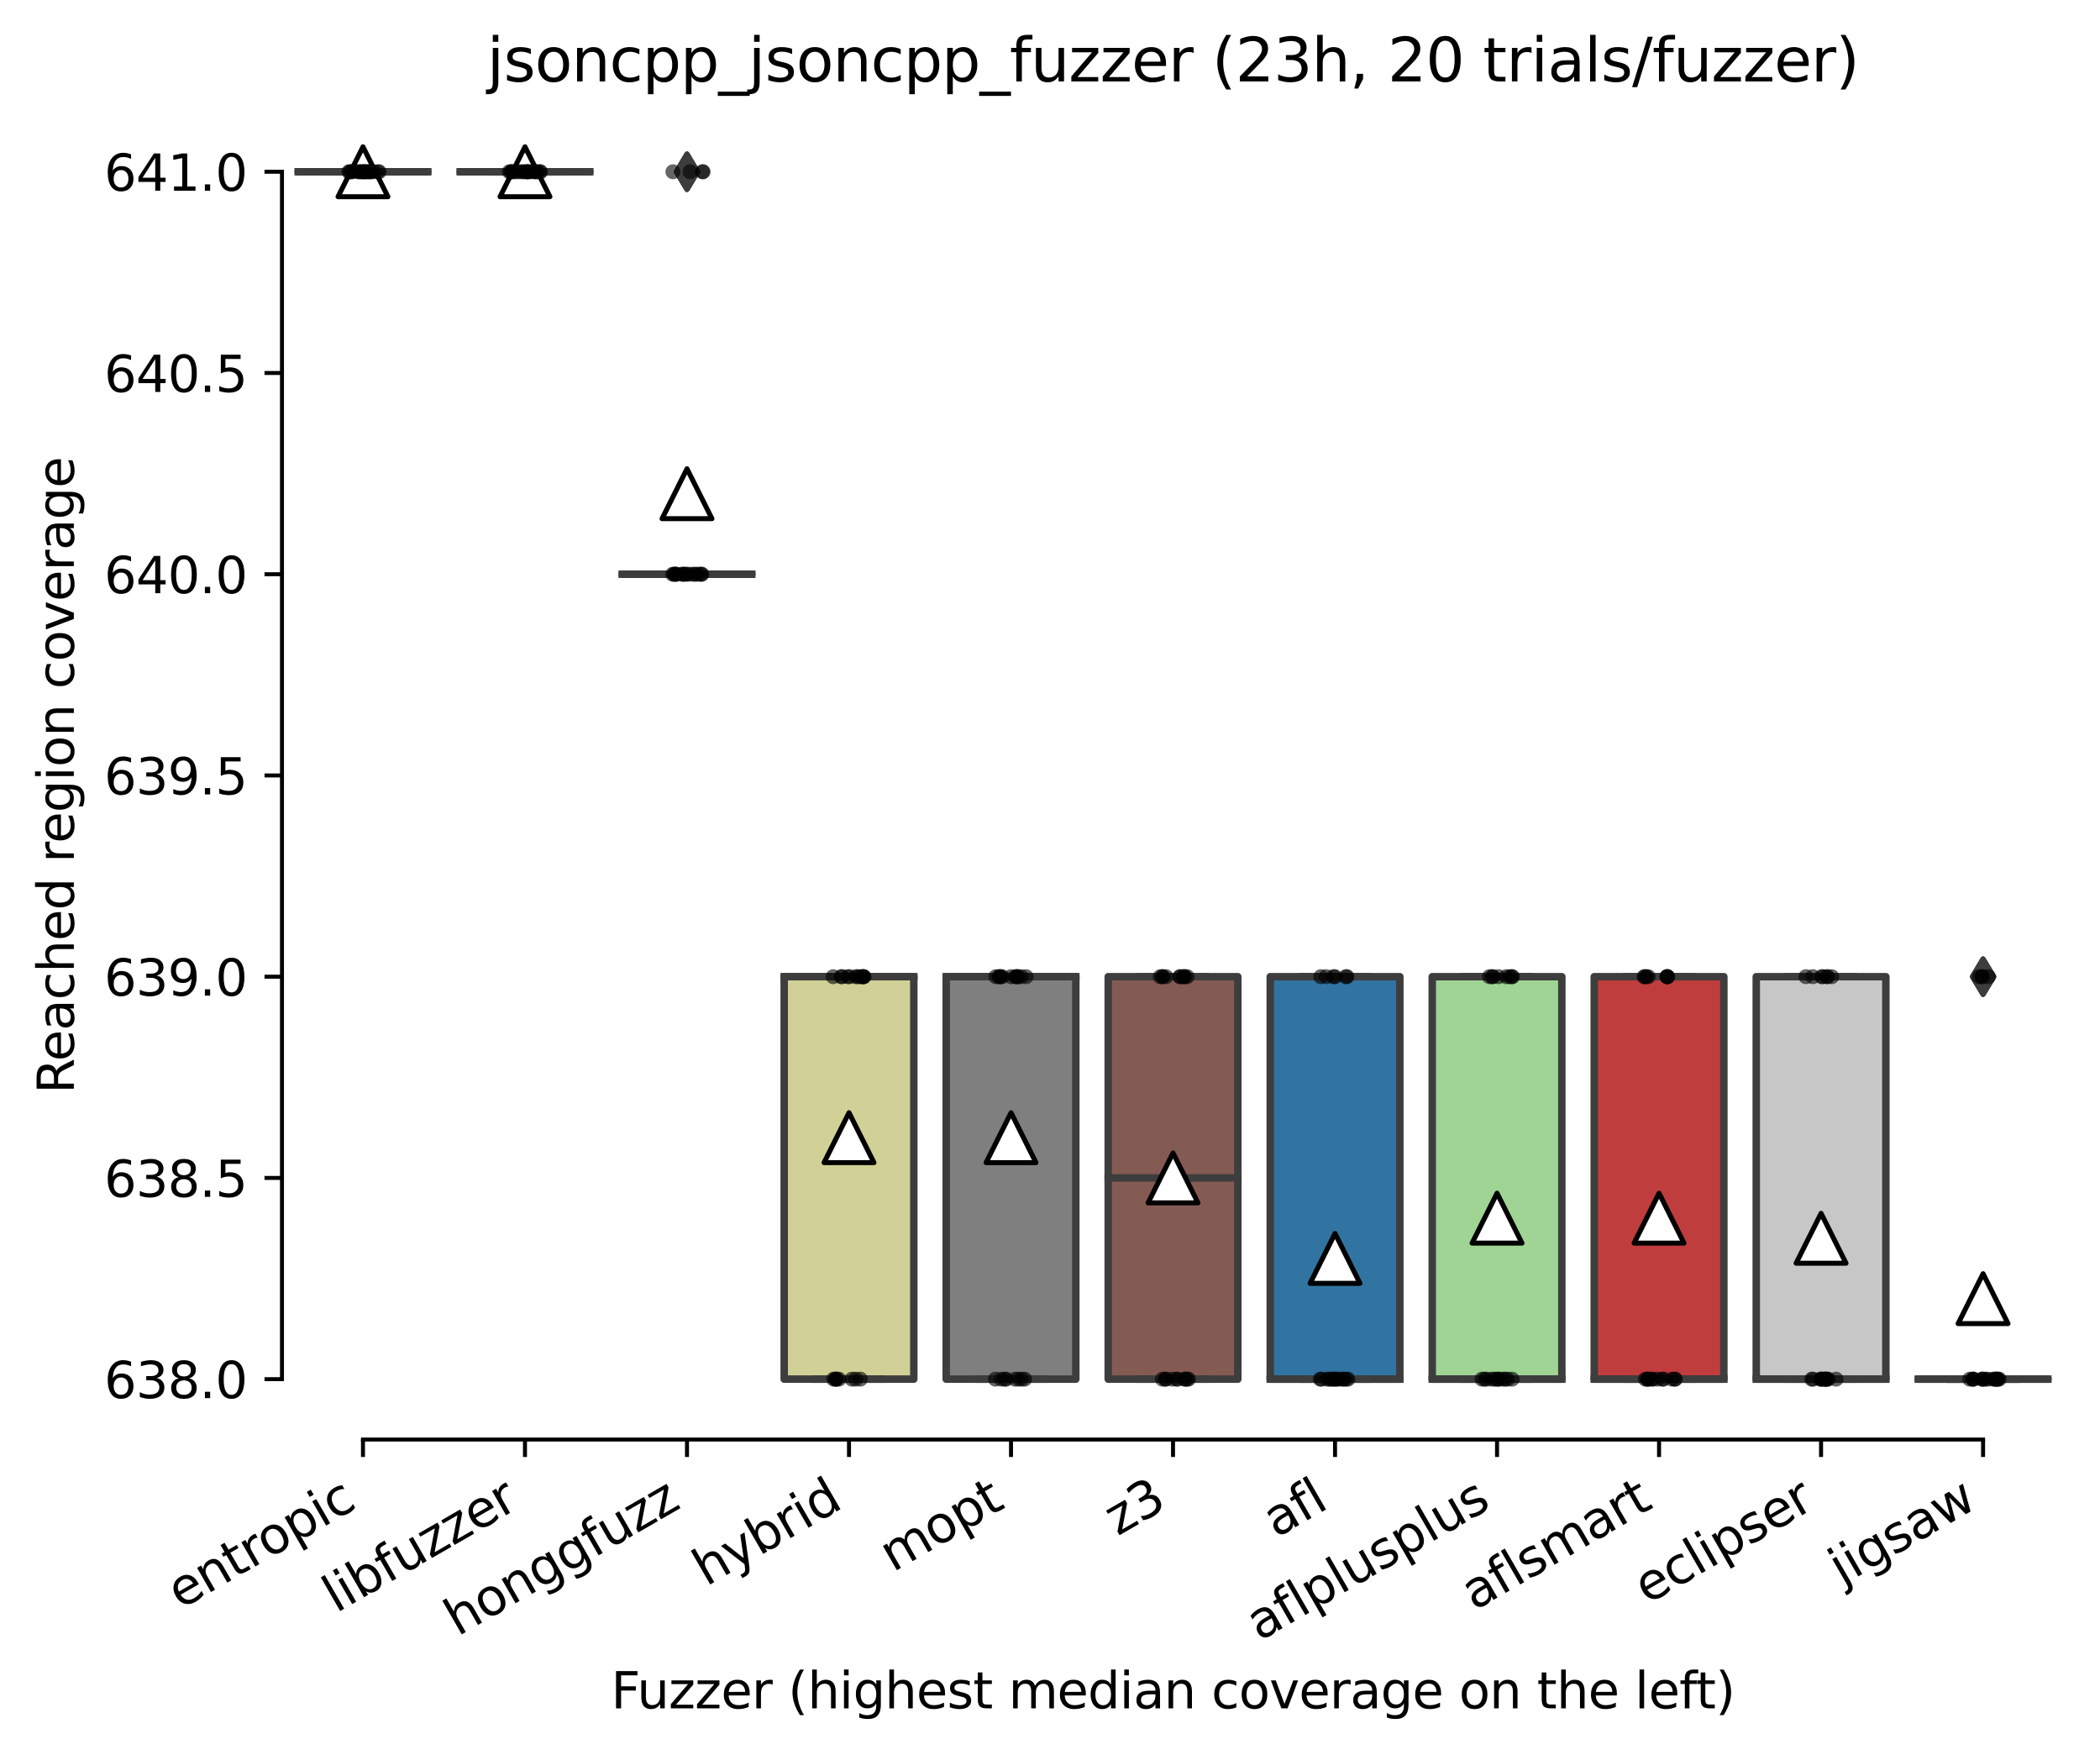 <?xml version="1.0" encoding="utf-8" standalone="no"?>
<!DOCTYPE svg PUBLIC "-//W3C//DTD SVG 1.1//EN"
  "http://www.w3.org/Graphics/SVG/1.1/DTD/svg11.dtd">
<svg xmlns:xlink="http://www.w3.org/1999/xlink" width="420.826pt" height="351.576pt" viewBox="0 0 420.826 351.576" xmlns="http://www.w3.org/2000/svg" version="1.1">
 <defs>
  <style type="text/css">*{stroke-linejoin: round; stroke-linecap: butt}</style>
 </defs>
 <g id="figure_1">
  <g id="patch_1">
   <path d="M 0 351.576 
L 420.826 351.576 
L 420.826 0 
L 0 0 
z
" style="fill: #ffffff"/>
  </g>
  <g id="axes_1">
   <g id="patch_2">
    <path d="M 56.506 288.43 
L 413.626 288.43 
L 413.626 22.318 
L 56.506 22.318 
z
" style="fill: #ffffff"/>
   </g>
   <g id="patch_3">
    <path d="M 59.753 34.414 
L 85.725 34.414 
L 85.725 34.414 
L 59.753 34.414 
L 59.753 34.414 
z
" clip-path="url(#p1ee2dde7ab)" style="fill: #e1812c; stroke: #3d3d3d; stroke-width: 1.5; stroke-linejoin: miter"/>
   </g>
   <g id="patch_4">
    <path d="M 92.218 34.414 
L 118.191 34.414 
L 118.191 34.414 
L 92.218 34.414 
L 92.218 34.414 
z
" clip-path="url(#p1ee2dde7ab)" style="fill: #c4b5d0; stroke: #3d3d3d; stroke-width: 1.5; stroke-linejoin: miter"/>
   </g>
   <g id="patch_5">
    <path d="M 124.684 115.054 
L 150.656 115.054 
L 150.656 115.054 
L 124.684 115.054 
L 124.684 115.054 
z
" clip-path="url(#p1ee2dde7ab)" style="fill: #d684bd; stroke: #3d3d3d; stroke-width: 1.5; stroke-linejoin: miter"/>
   </g>
   <g id="patch_6">
    <path d="M 157.149 276.334 
L 183.122 276.334 
L 183.122 195.694 
L 157.149 195.694 
L 157.149 276.334 
z
" clip-path="url(#p1ee2dde7ab)" style="fill: #d1d197; stroke: #3d3d3d; stroke-width: 1.5; stroke-linejoin: miter"/>
   </g>
   <g id="patch_7">
    <path d="M 189.615 276.334 
L 215.587 276.334 
L 215.587 195.694 
L 189.615 195.694 
L 189.615 276.334 
z
" clip-path="url(#p1ee2dde7ab)" style="fill: #7f7f7f; stroke: #3d3d3d; stroke-width: 1.5; stroke-linejoin: miter"/>
   </g>
   <g id="patch_8">
    <path d="M 222.08 276.334 
L 248.052 276.334 
L 248.052 195.694 
L 222.08 195.694 
L 222.08 276.334 
z
" clip-path="url(#p1ee2dde7ab)" style="fill: #845b53; stroke: #3d3d3d; stroke-width: 1.5; stroke-linejoin: miter"/>
   </g>
   <g id="patch_9">
    <path d="M 254.546 276.334 
L 280.518 276.334 
L 280.518 195.694 
L 254.546 195.694 
L 254.546 276.334 
z
" clip-path="url(#p1ee2dde7ab)" style="fill: #3274a1; stroke: #3d3d3d; stroke-width: 1.5; stroke-linejoin: miter"/>
   </g>
   <g id="patch_10">
    <path d="M 287.011 276.334 
L 312.983 276.334 
L 312.983 195.694 
L 287.011 195.694 
L 287.011 276.334 
z
" clip-path="url(#p1ee2dde7ab)" style="fill: #9fd495; stroke: #3d3d3d; stroke-width: 1.5; stroke-linejoin: miter"/>
   </g>
   <g id="patch_11">
    <path d="M 319.476 276.334 
L 345.449 276.334 
L 345.449 195.694 
L 319.476 195.694 
L 319.476 276.334 
z
" clip-path="url(#p1ee2dde7ab)" style="fill: #c03d3e; stroke: #3d3d3d; stroke-width: 1.5; stroke-linejoin: miter"/>
   </g>
   <g id="patch_12">
    <path d="M 351.942 276.334 
L 377.914 276.334 
L 377.914 195.694 
L 351.942 195.694 
L 351.942 276.334 
z
" clip-path="url(#p1ee2dde7ab)" style="fill: #c7c7c7; stroke: #3d3d3d; stroke-width: 1.5; stroke-linejoin: miter"/>
   </g>
   <g id="patch_13">
    <path d="M 384.407 276.334 
L 410.38 276.334 
L 410.38 276.334 
L 384.407 276.334 
L 384.407 276.334 
z
" clip-path="url(#p1ee2dde7ab)" style="fill: #3a923a; stroke: #3d3d3d; stroke-width: 1.5; stroke-linejoin: miter"/>
   </g>
   <g id="matplotlib.axis_1">
    <g id="xtick_1">
     <g id="line2d_1">
      <defs>
       <path id="ma5f86aa7b3" d="M 0 0 
L 0 3.5 
" style="stroke: #000000; stroke-width: 0.8"/>
      </defs>
      <g>
       <use xlink:href="#ma5f86aa7b3" x="72.739" y="288.43" style="stroke: #000000; stroke-width: 0.8"/>
      </g>
     </g>
     <g id="text_1">
      <!-- entropic -->
      <g transform="translate(36.157 322.531)rotate(-30)scale(0.1 -0.1)">
       <defs>
        <path id="DejaVuSans-65" d="M 3597 1894 
L 3597 1613 
L 953 1613 
Q 991 1019 1311 708 
Q 1631 397 2203 397 
Q 2534 397 2845 478 
Q 3156 559 3463 722 
L 3463 178 
Q 3153 47 2828 -22 
Q 2503 -91 2169 -91 
Q 1331 -91 842 396 
Q 353 884 353 1716 
Q 353 2575 817 3079 
Q 1281 3584 2069 3584 
Q 2775 3584 3186 3129 
Q 3597 2675 3597 1894 
z
M 3022 2063 
Q 3016 2534 2758 2815 
Q 2500 3097 2075 3097 
Q 1594 3097 1305 2825 
Q 1016 2553 972 2059 
L 3022 2063 
z
" transform="scale(0.016)"/>
        <path id="DejaVuSans-6e" d="M 3513 2113 
L 3513 0 
L 2938 0 
L 2938 2094 
Q 2938 2591 2744 2837 
Q 2550 3084 2163 3084 
Q 1697 3084 1428 2787 
Q 1159 2491 1159 1978 
L 1159 0 
L 581 0 
L 581 3500 
L 1159 3500 
L 1159 2956 
Q 1366 3272 1645 3428 
Q 1925 3584 2291 3584 
Q 2894 3584 3203 3211 
Q 3513 2838 3513 2113 
z
" transform="scale(0.016)"/>
        <path id="DejaVuSans-74" d="M 1172 4494 
L 1172 3500 
L 2356 3500 
L 2356 3053 
L 1172 3053 
L 1172 1153 
Q 1172 725 1289 603 
Q 1406 481 1766 481 
L 2356 481 
L 2356 0 
L 1766 0 
Q 1100 0 847 248 
Q 594 497 594 1153 
L 594 3053 
L 172 3053 
L 172 3500 
L 594 3500 
L 594 4494 
L 1172 4494 
z
" transform="scale(0.016)"/>
        <path id="DejaVuSans-72" d="M 2631 2963 
Q 2534 3019 2420 3045 
Q 2306 3072 2169 3072 
Q 1681 3072 1420 2755 
Q 1159 2438 1159 1844 
L 1159 0 
L 581 0 
L 581 3500 
L 1159 3500 
L 1159 2956 
Q 1341 3275 1631 3429 
Q 1922 3584 2338 3584 
Q 2397 3584 2469 3576 
Q 2541 3569 2628 3553 
L 2631 2963 
z
" transform="scale(0.016)"/>
        <path id="DejaVuSans-6f" d="M 1959 3097 
Q 1497 3097 1228 2736 
Q 959 2375 959 1747 
Q 959 1119 1226 758 
Q 1494 397 1959 397 
Q 2419 397 2687 759 
Q 2956 1122 2956 1747 
Q 2956 2369 2687 2733 
Q 2419 3097 1959 3097 
z
M 1959 3584 
Q 2709 3584 3137 3096 
Q 3566 2609 3566 1747 
Q 3566 888 3137 398 
Q 2709 -91 1959 -91 
Q 1206 -91 779 398 
Q 353 888 353 1747 
Q 353 2609 779 3096 
Q 1206 3584 1959 3584 
z
" transform="scale(0.016)"/>
        <path id="DejaVuSans-70" d="M 1159 525 
L 1159 -1331 
L 581 -1331 
L 581 3500 
L 1159 3500 
L 1159 2969 
Q 1341 3281 1617 3432 
Q 1894 3584 2278 3584 
Q 2916 3584 3314 3078 
Q 3713 2572 3713 1747 
Q 3713 922 3314 415 
Q 2916 -91 2278 -91 
Q 1894 -91 1617 61 
Q 1341 213 1159 525 
z
M 3116 1747 
Q 3116 2381 2855 2742 
Q 2594 3103 2138 3103 
Q 1681 3103 1420 2742 
Q 1159 2381 1159 1747 
Q 1159 1113 1420 752 
Q 1681 391 2138 391 
Q 2594 391 2855 752 
Q 3116 1113 3116 1747 
z
" transform="scale(0.016)"/>
        <path id="DejaVuSans-69" d="M 603 3500 
L 1178 3500 
L 1178 0 
L 603 0 
L 603 3500 
z
M 603 4863 
L 1178 4863 
L 1178 4134 
L 603 4134 
L 603 4863 
z
" transform="scale(0.016)"/>
        <path id="DejaVuSans-63" d="M 3122 3366 
L 3122 2828 
Q 2878 2963 2633 3030 
Q 2388 3097 2138 3097 
Q 1578 3097 1268 2742 
Q 959 2388 959 1747 
Q 959 1106 1268 751 
Q 1578 397 2138 397 
Q 2388 397 2633 464 
Q 2878 531 3122 666 
L 3122 134 
Q 2881 22 2623 -34 
Q 2366 -91 2075 -91 
Q 1284 -91 818 406 
Q 353 903 353 1747 
Q 353 2603 823 3093 
Q 1294 3584 2113 3584 
Q 2378 3584 2631 3529 
Q 2884 3475 3122 3366 
z
" transform="scale(0.016)"/>
       </defs>
       <use xlink:href="#DejaVuSans-65"/>
       <use xlink:href="#DejaVuSans-6e" x="61.523"/>
       <use xlink:href="#DejaVuSans-74" x="124.902"/>
       <use xlink:href="#DejaVuSans-72" x="164.111"/>
       <use xlink:href="#DejaVuSans-6f" x="202.975"/>
       <use xlink:href="#DejaVuSans-70" x="264.156"/>
       <use xlink:href="#DejaVuSans-69" x="327.633"/>
       <use xlink:href="#DejaVuSans-63" x="355.416"/>
      </g>
     </g>
    </g>
    <g id="xtick_2">
     <g id="line2d_2">
      <g>
       <use xlink:href="#ma5f86aa7b3" x="105.204" y="288.43" style="stroke: #000000; stroke-width: 0.8"/>
      </g>
     </g>
     <g id="text_2">
      <!-- libfuzzer -->
      <g transform="translate(67.338 323.272)rotate(-30)scale(0.1 -0.1)">
       <defs>
        <path id="DejaVuSans-6c" d="M 603 4863 
L 1178 4863 
L 1178 0 
L 603 0 
L 603 4863 
z
" transform="scale(0.016)"/>
        <path id="DejaVuSans-62" d="M 3116 1747 
Q 3116 2381 2855 2742 
Q 2594 3103 2138 3103 
Q 1681 3103 1420 2742 
Q 1159 2381 1159 1747 
Q 1159 1113 1420 752 
Q 1681 391 2138 391 
Q 2594 391 2855 752 
Q 3116 1113 3116 1747 
z
M 1159 2969 
Q 1341 3281 1617 3432 
Q 1894 3584 2278 3584 
Q 2916 3584 3314 3078 
Q 3713 2572 3713 1747 
Q 3713 922 3314 415 
Q 2916 -91 2278 -91 
Q 1894 -91 1617 61 
Q 1341 213 1159 525 
L 1159 0 
L 581 0 
L 581 4863 
L 1159 4863 
L 1159 2969 
z
" transform="scale(0.016)"/>
        <path id="DejaVuSans-66" d="M 2375 4863 
L 2375 4384 
L 1825 4384 
Q 1516 4384 1395 4259 
Q 1275 4134 1275 3809 
L 1275 3500 
L 2222 3500 
L 2222 3053 
L 1275 3053 
L 1275 0 
L 697 0 
L 697 3053 
L 147 3053 
L 147 3500 
L 697 3500 
L 697 3744 
Q 697 4328 969 4595 
Q 1241 4863 1831 4863 
L 2375 4863 
z
" transform="scale(0.016)"/>
        <path id="DejaVuSans-75" d="M 544 1381 
L 544 3500 
L 1119 3500 
L 1119 1403 
Q 1119 906 1312 657 
Q 1506 409 1894 409 
Q 2359 409 2629 706 
Q 2900 1003 2900 1516 
L 2900 3500 
L 3475 3500 
L 3475 0 
L 2900 0 
L 2900 538 
Q 2691 219 2414 64 
Q 2138 -91 1772 -91 
Q 1169 -91 856 284 
Q 544 659 544 1381 
z
M 1991 3584 
L 1991 3584 
z
" transform="scale(0.016)"/>
        <path id="DejaVuSans-7a" d="M 353 3500 
L 3084 3500 
L 3084 2975 
L 922 459 
L 3084 459 
L 3084 0 
L 275 0 
L 275 525 
L 2438 3041 
L 353 3041 
L 353 3500 
z
" transform="scale(0.016)"/>
       </defs>
       <use xlink:href="#DejaVuSans-6c"/>
       <use xlink:href="#DejaVuSans-69" x="27.783"/>
       <use xlink:href="#DejaVuSans-62" x="55.566"/>
       <use xlink:href="#DejaVuSans-66" x="119.043"/>
       <use xlink:href="#DejaVuSans-75" x="154.248"/>
       <use xlink:href="#DejaVuSans-7a" x="217.627"/>
       <use xlink:href="#DejaVuSans-7a" x="270.117"/>
       <use xlink:href="#DejaVuSans-65" x="322.607"/>
       <use xlink:href="#DejaVuSans-72" x="384.131"/>
      </g>
     </g>
    </g>
    <g id="xtick_3">
     <g id="line2d_3">
      <g>
       <use xlink:href="#ma5f86aa7b3" x="137.67" y="288.43" style="stroke: #000000; stroke-width: 0.8"/>
      </g>
     </g>
     <g id="text_3">
      <!-- honggfuzz -->
      <g transform="translate(91.731 327.933)rotate(-30)scale(0.1 -0.1)">
       <defs>
        <path id="DejaVuSans-68" d="M 3513 2113 
L 3513 0 
L 2938 0 
L 2938 2094 
Q 2938 2591 2744 2837 
Q 2550 3084 2163 3084 
Q 1697 3084 1428 2787 
Q 1159 2491 1159 1978 
L 1159 0 
L 581 0 
L 581 4863 
L 1159 4863 
L 1159 2956 
Q 1366 3272 1645 3428 
Q 1925 3584 2291 3584 
Q 2894 3584 3203 3211 
Q 3513 2838 3513 2113 
z
" transform="scale(0.016)"/>
        <path id="DejaVuSans-67" d="M 2906 1791 
Q 2906 2416 2648 2759 
Q 2391 3103 1925 3103 
Q 1463 3103 1205 2759 
Q 947 2416 947 1791 
Q 947 1169 1205 825 
Q 1463 481 1925 481 
Q 2391 481 2648 825 
Q 2906 1169 2906 1791 
z
M 3481 434 
Q 3481 -459 3084 -895 
Q 2688 -1331 1869 -1331 
Q 1566 -1331 1297 -1286 
Q 1028 -1241 775 -1147 
L 775 -588 
Q 1028 -725 1275 -790 
Q 1522 -856 1778 -856 
Q 2344 -856 2625 -561 
Q 2906 -266 2906 331 
L 2906 616 
Q 2728 306 2450 153 
Q 2172 0 1784 0 
Q 1141 0 747 490 
Q 353 981 353 1791 
Q 353 2603 747 3093 
Q 1141 3584 1784 3584 
Q 2172 3584 2450 3431 
Q 2728 3278 2906 2969 
L 2906 3500 
L 3481 3500 
L 3481 434 
z
" transform="scale(0.016)"/>
       </defs>
       <use xlink:href="#DejaVuSans-68"/>
       <use xlink:href="#DejaVuSans-6f" x="63.379"/>
       <use xlink:href="#DejaVuSans-6e" x="124.561"/>
       <use xlink:href="#DejaVuSans-67" x="187.939"/>
       <use xlink:href="#DejaVuSans-67" x="251.416"/>
       <use xlink:href="#DejaVuSans-66" x="314.893"/>
       <use xlink:href="#DejaVuSans-75" x="350.098"/>
       <use xlink:href="#DejaVuSans-7a" x="413.477"/>
       <use xlink:href="#DejaVuSans-7a" x="465.967"/>
      </g>
     </g>
    </g>
    <g id="xtick_4">
     <g id="line2d_4">
      <g>
       <use xlink:href="#ma5f86aa7b3" x="170.135" y="288.43" style="stroke: #000000; stroke-width: 0.8"/>
      </g>
     </g>
     <g id="text_4">
      <!-- hybrid -->
      <g transform="translate(141.519 317.932)rotate(-30)scale(0.1 -0.1)">
       <defs>
        <path id="DejaVuSans-79" d="M 2059 -325 
Q 1816 -950 1584 -1140 
Q 1353 -1331 966 -1331 
L 506 -1331 
L 506 -850 
L 844 -850 
Q 1081 -850 1212 -737 
Q 1344 -625 1503 -206 
L 1606 56 
L 191 3500 
L 800 3500 
L 1894 763 
L 2988 3500 
L 3597 3500 
L 2059 -325 
z
" transform="scale(0.016)"/>
        <path id="DejaVuSans-64" d="M 2906 2969 
L 2906 4863 
L 3481 4863 
L 3481 0 
L 2906 0 
L 2906 525 
Q 2725 213 2448 61 
Q 2172 -91 1784 -91 
Q 1150 -91 751 415 
Q 353 922 353 1747 
Q 353 2572 751 3078 
Q 1150 3584 1784 3584 
Q 2172 3584 2448 3432 
Q 2725 3281 2906 2969 
z
M 947 1747 
Q 947 1113 1208 752 
Q 1469 391 1925 391 
Q 2381 391 2643 752 
Q 2906 1113 2906 1747 
Q 2906 2381 2643 2742 
Q 2381 3103 1925 3103 
Q 1469 3103 1208 2742 
Q 947 2381 947 1747 
z
" transform="scale(0.016)"/>
       </defs>
       <use xlink:href="#DejaVuSans-68"/>
       <use xlink:href="#DejaVuSans-79" x="63.379"/>
       <use xlink:href="#DejaVuSans-62" x="122.559"/>
       <use xlink:href="#DejaVuSans-72" x="186.035"/>
       <use xlink:href="#DejaVuSans-69" x="227.148"/>
       <use xlink:href="#DejaVuSans-64" x="254.932"/>
      </g>
     </g>
    </g>
    <g id="xtick_5">
     <g id="line2d_5">
      <g>
       <use xlink:href="#ma5f86aa7b3" x="202.601" y="288.43" style="stroke: #000000; stroke-width: 0.8"/>
      </g>
     </g>
     <g id="text_5">
      <!-- mopt -->
      <g transform="translate(178.933 315.075)rotate(-30)scale(0.1 -0.1)">
       <defs>
        <path id="DejaVuSans-6d" d="M 3328 2828 
Q 3544 3216 3844 3400 
Q 4144 3584 4550 3584 
Q 5097 3584 5394 3201 
Q 5691 2819 5691 2113 
L 5691 0 
L 5113 0 
L 5113 2094 
Q 5113 2597 4934 2840 
Q 4756 3084 4391 3084 
Q 3944 3084 3684 2787 
Q 3425 2491 3425 1978 
L 3425 0 
L 2847 0 
L 2847 2094 
Q 2847 2600 2669 2842 
Q 2491 3084 2119 3084 
Q 1678 3084 1418 2786 
Q 1159 2488 1159 1978 
L 1159 0 
L 581 0 
L 581 3500 
L 1159 3500 
L 1159 2956 
Q 1356 3278 1631 3431 
Q 1906 3584 2284 3584 
Q 2666 3584 2933 3390 
Q 3200 3197 3328 2828 
z
" transform="scale(0.016)"/>
       </defs>
       <use xlink:href="#DejaVuSans-6d"/>
       <use xlink:href="#DejaVuSans-6f" x="97.412"/>
       <use xlink:href="#DejaVuSans-70" x="158.594"/>
       <use xlink:href="#DejaVuSans-74" x="222.07"/>
      </g>
     </g>
    </g>
    <g id="xtick_6">
     <g id="line2d_6">
      <g>
       <use xlink:href="#ma5f86aa7b3" x="235.066" y="288.43" style="stroke: #000000; stroke-width: 0.8"/>
      </g>
     </g>
     <g id="text_6">
      <!-- z3 -->
      <g transform="translate(223.971 307.816)rotate(-30)scale(0.1 -0.1)">
       <defs>
        <path id="DejaVuSans-33" d="M 2597 2516 
Q 3050 2419 3304 2112 
Q 3559 1806 3559 1356 
Q 3559 666 3084 287 
Q 2609 -91 1734 -91 
Q 1441 -91 1130 -33 
Q 819 25 488 141 
L 488 750 
Q 750 597 1062 519 
Q 1375 441 1716 441 
Q 2309 441 2620 675 
Q 2931 909 2931 1356 
Q 2931 1769 2642 2001 
Q 2353 2234 1838 2234 
L 1294 2234 
L 1294 2753 
L 1863 2753 
Q 2328 2753 2575 2939 
Q 2822 3125 2822 3475 
Q 2822 3834 2567 4026 
Q 2313 4219 1838 4219 
Q 1578 4219 1281 4162 
Q 984 4106 628 3988 
L 628 4550 
Q 988 4650 1302 4700 
Q 1616 4750 1894 4750 
Q 2613 4750 3031 4423 
Q 3450 4097 3450 3541 
Q 3450 3153 3228 2886 
Q 3006 2619 2597 2516 
z
" transform="scale(0.016)"/>
       </defs>
       <use xlink:href="#DejaVuSans-7a"/>
       <use xlink:href="#DejaVuSans-33" x="52.49"/>
      </g>
     </g>
    </g>
    <g id="xtick_7">
     <g id="line2d_7">
      <g>
       <use xlink:href="#ma5f86aa7b3" x="267.532" y="288.43" style="stroke: #000000; stroke-width: 0.8"/>
      </g>
     </g>
     <g id="text_7">
      <!-- afl -->
      <g transform="translate(255.73 308.224)rotate(-30)scale(0.1 -0.1)">
       <defs>
        <path id="DejaVuSans-61" d="M 2194 1759 
Q 1497 1759 1228 1600 
Q 959 1441 959 1056 
Q 959 750 1161 570 
Q 1363 391 1709 391 
Q 2188 391 2477 730 
Q 2766 1069 2766 1631 
L 2766 1759 
L 2194 1759 
z
M 3341 1997 
L 3341 0 
L 2766 0 
L 2766 531 
Q 2569 213 2275 61 
Q 1981 -91 1556 -91 
Q 1019 -91 701 211 
Q 384 513 384 1019 
Q 384 1609 779 1909 
Q 1175 2209 1959 2209 
L 2766 2209 
L 2766 2266 
Q 2766 2663 2505 2880 
Q 2244 3097 1772 3097 
Q 1472 3097 1187 3025 
Q 903 2953 641 2809 
L 641 3341 
Q 956 3463 1253 3523 
Q 1550 3584 1831 3584 
Q 2591 3584 2966 3190 
Q 3341 2797 3341 1997 
z
" transform="scale(0.016)"/>
       </defs>
       <use xlink:href="#DejaVuSans-61"/>
       <use xlink:href="#DejaVuSans-66" x="61.279"/>
       <use xlink:href="#DejaVuSans-6c" x="96.484"/>
      </g>
     </g>
    </g>
    <g id="xtick_8">
     <g id="line2d_8">
      <g>
       <use xlink:href="#ma5f86aa7b3" x="299.997" y="288.43" style="stroke: #000000; stroke-width: 0.8"/>
      </g>
     </g>
     <g id="text_8">
      <!-- aflplusplus -->
      <g transform="translate(252.388 328.897)rotate(-30)scale(0.1 -0.1)">
       <defs>
        <path id="DejaVuSans-73" d="M 2834 3397 
L 2834 2853 
Q 2591 2978 2328 3040 
Q 2066 3103 1784 3103 
Q 1356 3103 1142 2972 
Q 928 2841 928 2578 
Q 928 2378 1081 2264 
Q 1234 2150 1697 2047 
L 1894 2003 
Q 2506 1872 2764 1633 
Q 3022 1394 3022 966 
Q 3022 478 2636 193 
Q 2250 -91 1575 -91 
Q 1294 -91 989 -36 
Q 684 19 347 128 
L 347 722 
Q 666 556 975 473 
Q 1284 391 1588 391 
Q 1994 391 2212 530 
Q 2431 669 2431 922 
Q 2431 1156 2273 1281 
Q 2116 1406 1581 1522 
L 1381 1569 
Q 847 1681 609 1914 
Q 372 2147 372 2553 
Q 372 3047 722 3315 
Q 1072 3584 1716 3584 
Q 2034 3584 2315 3537 
Q 2597 3491 2834 3397 
z
" transform="scale(0.016)"/>
       </defs>
       <use xlink:href="#DejaVuSans-61"/>
       <use xlink:href="#DejaVuSans-66" x="61.279"/>
       <use xlink:href="#DejaVuSans-6c" x="96.484"/>
       <use xlink:href="#DejaVuSans-70" x="124.268"/>
       <use xlink:href="#DejaVuSans-6c" x="187.744"/>
       <use xlink:href="#DejaVuSans-75" x="215.527"/>
       <use xlink:href="#DejaVuSans-73" x="278.906"/>
       <use xlink:href="#DejaVuSans-70" x="331.006"/>
       <use xlink:href="#DejaVuSans-6c" x="394.482"/>
       <use xlink:href="#DejaVuSans-75" x="422.266"/>
       <use xlink:href="#DejaVuSans-73" x="485.645"/>
      </g>
     </g>
    </g>
    <g id="xtick_9">
     <g id="line2d_9">
      <g>
       <use xlink:href="#ma5f86aa7b3" x="332.463" y="288.43" style="stroke: #000000; stroke-width: 0.8"/>
      </g>
     </g>
     <g id="text_9">
      <!-- aflsmart -->
      <g transform="translate(295.452 322.779)rotate(-30)scale(0.1 -0.1)">
       <use xlink:href="#DejaVuSans-61"/>
       <use xlink:href="#DejaVuSans-66" x="61.279"/>
       <use xlink:href="#DejaVuSans-6c" x="96.484"/>
       <use xlink:href="#DejaVuSans-73" x="124.268"/>
       <use xlink:href="#DejaVuSans-6d" x="176.367"/>
       <use xlink:href="#DejaVuSans-61" x="273.779"/>
       <use xlink:href="#DejaVuSans-72" x="335.059"/>
       <use xlink:href="#DejaVuSans-74" x="376.172"/>
      </g>
     </g>
    </g>
    <g id="xtick_10">
     <g id="line2d_10">
      <g>
       <use xlink:href="#ma5f86aa7b3" x="364.928" y="288.43" style="stroke: #000000; stroke-width: 0.8"/>
      </g>
     </g>
     <g id="text_10">
      <!-- eclipser -->
      <g transform="translate(330.088 321.525)rotate(-30)scale(0.1 -0.1)">
       <use xlink:href="#DejaVuSans-65"/>
       <use xlink:href="#DejaVuSans-63" x="61.523"/>
       <use xlink:href="#DejaVuSans-6c" x="116.504"/>
       <use xlink:href="#DejaVuSans-69" x="144.287"/>
       <use xlink:href="#DejaVuSans-70" x="172.07"/>
       <use xlink:href="#DejaVuSans-73" x="235.547"/>
       <use xlink:href="#DejaVuSans-65" x="287.646"/>
       <use xlink:href="#DejaVuSans-72" x="349.17"/>
      </g>
     </g>
    </g>
    <g id="xtick_11">
     <g id="line2d_11">
      <g>
       <use xlink:href="#ma5f86aa7b3" x="397.394" y="288.43" style="stroke: #000000; stroke-width: 0.8"/>
      </g>
     </g>
     <g id="text_11">
      <!-- jigsaw -->
      <g transform="translate(369.143 317.721)rotate(-30)scale(0.1 -0.1)">
       <defs>
        <path id="DejaVuSans-6a" d="M 603 3500 
L 1178 3500 
L 1178 -63 
Q 1178 -731 923 -1031 
Q 669 -1331 103 -1331 
L -116 -1331 
L -116 -844 
L 38 -844 
Q 366 -844 484 -692 
Q 603 -541 603 -63 
L 603 3500 
z
M 603 4863 
L 1178 4863 
L 1178 4134 
L 603 4134 
L 603 4863 
z
" transform="scale(0.016)"/>
        <path id="DejaVuSans-77" d="M 269 3500 
L 844 3500 
L 1563 769 
L 2278 3500 
L 2956 3500 
L 3675 769 
L 4391 3500 
L 4966 3500 
L 4050 0 
L 3372 0 
L 2619 2869 
L 1863 0 
L 1184 0 
L 269 3500 
z
" transform="scale(0.016)"/>
       </defs>
       <use xlink:href="#DejaVuSans-6a"/>
       <use xlink:href="#DejaVuSans-69" x="27.783"/>
       <use xlink:href="#DejaVuSans-67" x="55.566"/>
       <use xlink:href="#DejaVuSans-73" x="119.043"/>
       <use xlink:href="#DejaVuSans-61" x="171.143"/>
       <use xlink:href="#DejaVuSans-77" x="232.422"/>
      </g>
     </g>
    </g>
    <g id="text_12">
     <!-- Fuzzer (highest median coverage on the left) -->
     <g transform="translate(122.448 342.297)scale(0.1 -0.1)">
      <defs>
       <path id="DejaVuSans-46" d="M 628 4666 
L 3309 4666 
L 3309 4134 
L 1259 4134 
L 1259 2759 
L 3109 2759 
L 3109 2228 
L 1259 2228 
L 1259 0 
L 628 0 
L 628 4666 
z
" transform="scale(0.016)"/>
       <path id="DejaVuSans-20" transform="scale(0.016)"/>
       <path id="DejaVuSans-28" d="M 1984 4856 
Q 1566 4138 1362 3434 
Q 1159 2731 1159 2009 
Q 1159 1288 1364 580 
Q 1569 -128 1984 -844 
L 1484 -844 
Q 1016 -109 783 600 
Q 550 1309 550 2009 
Q 550 2706 781 3412 
Q 1013 4119 1484 4856 
L 1984 4856 
z
" transform="scale(0.016)"/>
       <path id="DejaVuSans-76" d="M 191 3500 
L 800 3500 
L 1894 563 
L 2988 3500 
L 3597 3500 
L 2284 0 
L 1503 0 
L 191 3500 
z
" transform="scale(0.016)"/>
       <path id="DejaVuSans-29" d="M 513 4856 
L 1013 4856 
Q 1481 4119 1714 3412 
Q 1947 2706 1947 2009 
Q 1947 1309 1714 600 
Q 1481 -109 1013 -844 
L 513 -844 
Q 928 -128 1133 580 
Q 1338 1288 1338 2009 
Q 1338 2731 1133 3434 
Q 928 4138 513 4856 
z
" transform="scale(0.016)"/>
      </defs>
      <use xlink:href="#DejaVuSans-46"/>
      <use xlink:href="#DejaVuSans-75" x="52.02"/>
      <use xlink:href="#DejaVuSans-7a" x="115.398"/>
      <use xlink:href="#DejaVuSans-7a" x="167.889"/>
      <use xlink:href="#DejaVuSans-65" x="220.379"/>
      <use xlink:href="#DejaVuSans-72" x="281.902"/>
      <use xlink:href="#DejaVuSans-20" x="323.016"/>
      <use xlink:href="#DejaVuSans-28" x="354.803"/>
      <use xlink:href="#DejaVuSans-68" x="393.816"/>
      <use xlink:href="#DejaVuSans-69" x="457.195"/>
      <use xlink:href="#DejaVuSans-67" x="484.979"/>
      <use xlink:href="#DejaVuSans-68" x="548.455"/>
      <use xlink:href="#DejaVuSans-65" x="611.834"/>
      <use xlink:href="#DejaVuSans-73" x="673.357"/>
      <use xlink:href="#DejaVuSans-74" x="725.457"/>
      <use xlink:href="#DejaVuSans-20" x="764.666"/>
      <use xlink:href="#DejaVuSans-6d" x="796.453"/>
      <use xlink:href="#DejaVuSans-65" x="893.865"/>
      <use xlink:href="#DejaVuSans-64" x="955.389"/>
      <use xlink:href="#DejaVuSans-69" x="1018.865"/>
      <use xlink:href="#DejaVuSans-61" x="1046.648"/>
      <use xlink:href="#DejaVuSans-6e" x="1107.928"/>
      <use xlink:href="#DejaVuSans-20" x="1171.307"/>
      <use xlink:href="#DejaVuSans-63" x="1203.094"/>
      <use xlink:href="#DejaVuSans-6f" x="1258.074"/>
      <use xlink:href="#DejaVuSans-76" x="1319.256"/>
      <use xlink:href="#DejaVuSans-65" x="1378.436"/>
      <use xlink:href="#DejaVuSans-72" x="1439.959"/>
      <use xlink:href="#DejaVuSans-61" x="1481.072"/>
      <use xlink:href="#DejaVuSans-67" x="1542.352"/>
      <use xlink:href="#DejaVuSans-65" x="1605.828"/>
      <use xlink:href="#DejaVuSans-20" x="1667.352"/>
      <use xlink:href="#DejaVuSans-6f" x="1699.139"/>
      <use xlink:href="#DejaVuSans-6e" x="1760.32"/>
      <use xlink:href="#DejaVuSans-20" x="1823.699"/>
      <use xlink:href="#DejaVuSans-74" x="1855.486"/>
      <use xlink:href="#DejaVuSans-68" x="1894.695"/>
      <use xlink:href="#DejaVuSans-65" x="1958.074"/>
      <use xlink:href="#DejaVuSans-20" x="2019.598"/>
      <use xlink:href="#DejaVuSans-6c" x="2051.385"/>
      <use xlink:href="#DejaVuSans-65" x="2079.168"/>
      <use xlink:href="#DejaVuSans-66" x="2140.691"/>
      <use xlink:href="#DejaVuSans-74" x="2174.146"/>
      <use xlink:href="#DejaVuSans-29" x="2213.355"/>
     </g>
    </g>
   </g>
   <g id="matplotlib.axis_2">
    <g id="ytick_1">
     <g id="line2d_12">
      <defs>
       <path id="m659ed6a714" d="M 0 0 
L -3.5 0 
" style="stroke: #000000; stroke-width: 0.8"/>
      </defs>
      <g>
       <use xlink:href="#m659ed6a714" x="56.506" y="276.334" style="stroke: #000000; stroke-width: 0.8"/>
      </g>
     </g>
     <g id="text_13">
      <!-- 638.0 -->
      <g transform="translate(20.878 280.133)scale(0.1 -0.1)">
       <defs>
        <path id="DejaVuSans-36" d="M 2113 2584 
Q 1688 2584 1439 2293 
Q 1191 2003 1191 1497 
Q 1191 994 1439 701 
Q 1688 409 2113 409 
Q 2538 409 2786 701 
Q 3034 994 3034 1497 
Q 3034 2003 2786 2293 
Q 2538 2584 2113 2584 
z
M 3366 4563 
L 3366 3988 
Q 3128 4100 2886 4159 
Q 2644 4219 2406 4219 
Q 1781 4219 1451 3797 
Q 1122 3375 1075 2522 
Q 1259 2794 1537 2939 
Q 1816 3084 2150 3084 
Q 2853 3084 3261 2657 
Q 3669 2231 3669 1497 
Q 3669 778 3244 343 
Q 2819 -91 2113 -91 
Q 1303 -91 875 529 
Q 447 1150 447 2328 
Q 447 3434 972 4092 
Q 1497 4750 2381 4750 
Q 2619 4750 2861 4703 
Q 3103 4656 3366 4563 
z
" transform="scale(0.016)"/>
        <path id="DejaVuSans-38" d="M 2034 2216 
Q 1584 2216 1326 1975 
Q 1069 1734 1069 1313 
Q 1069 891 1326 650 
Q 1584 409 2034 409 
Q 2484 409 2743 651 
Q 3003 894 3003 1313 
Q 3003 1734 2745 1975 
Q 2488 2216 2034 2216 
z
M 1403 2484 
Q 997 2584 770 2862 
Q 544 3141 544 3541 
Q 544 4100 942 4425 
Q 1341 4750 2034 4750 
Q 2731 4750 3128 4425 
Q 3525 4100 3525 3541 
Q 3525 3141 3298 2862 
Q 3072 2584 2669 2484 
Q 3125 2378 3379 2068 
Q 3634 1759 3634 1313 
Q 3634 634 3220 271 
Q 2806 -91 2034 -91 
Q 1263 -91 848 271 
Q 434 634 434 1313 
Q 434 1759 690 2068 
Q 947 2378 1403 2484 
z
M 1172 3481 
Q 1172 3119 1398 2916 
Q 1625 2713 2034 2713 
Q 2441 2713 2670 2916 
Q 2900 3119 2900 3481 
Q 2900 3844 2670 4047 
Q 2441 4250 2034 4250 
Q 1625 4250 1398 4047 
Q 1172 3844 1172 3481 
z
" transform="scale(0.016)"/>
        <path id="DejaVuSans-2e" d="M 684 794 
L 1344 794 
L 1344 0 
L 684 0 
L 684 794 
z
" transform="scale(0.016)"/>
        <path id="DejaVuSans-30" d="M 2034 4250 
Q 1547 4250 1301 3770 
Q 1056 3291 1056 2328 
Q 1056 1369 1301 889 
Q 1547 409 2034 409 
Q 2525 409 2770 889 
Q 3016 1369 3016 2328 
Q 3016 3291 2770 3770 
Q 2525 4250 2034 4250 
z
M 2034 4750 
Q 2819 4750 3233 4129 
Q 3647 3509 3647 2328 
Q 3647 1150 3233 529 
Q 2819 -91 2034 -91 
Q 1250 -91 836 529 
Q 422 1150 422 2328 
Q 422 3509 836 4129 
Q 1250 4750 2034 4750 
z
" transform="scale(0.016)"/>
       </defs>
       <use xlink:href="#DejaVuSans-36"/>
       <use xlink:href="#DejaVuSans-33" x="63.623"/>
       <use xlink:href="#DejaVuSans-38" x="127.246"/>
       <use xlink:href="#DejaVuSans-2e" x="190.869"/>
       <use xlink:href="#DejaVuSans-30" x="222.656"/>
      </g>
     </g>
    </g>
    <g id="ytick_2">
     <g id="line2d_13">
      <g>
       <use xlink:href="#m659ed6a714" x="56.506" y="236.014" style="stroke: #000000; stroke-width: 0.8"/>
      </g>
     </g>
     <g id="text_14">
      <!-- 638.5 -->
      <g transform="translate(20.878 239.813)scale(0.1 -0.1)">
       <defs>
        <path id="DejaVuSans-35" d="M 691 4666 
L 3169 4666 
L 3169 4134 
L 1269 4134 
L 1269 2991 
Q 1406 3038 1543 3061 
Q 1681 3084 1819 3084 
Q 2600 3084 3056 2656 
Q 3513 2228 3513 1497 
Q 3513 744 3044 326 
Q 2575 -91 1722 -91 
Q 1428 -91 1123 -41 
Q 819 9 494 109 
L 494 744 
Q 775 591 1075 516 
Q 1375 441 1709 441 
Q 2250 441 2565 725 
Q 2881 1009 2881 1497 
Q 2881 1984 2565 2268 
Q 2250 2553 1709 2553 
Q 1456 2553 1204 2497 
Q 953 2441 691 2322 
L 691 4666 
z
" transform="scale(0.016)"/>
       </defs>
       <use xlink:href="#DejaVuSans-36"/>
       <use xlink:href="#DejaVuSans-33" x="63.623"/>
       <use xlink:href="#DejaVuSans-38" x="127.246"/>
       <use xlink:href="#DejaVuSans-2e" x="190.869"/>
       <use xlink:href="#DejaVuSans-35" x="222.656"/>
      </g>
     </g>
    </g>
    <g id="ytick_3">
     <g id="line2d_14">
      <g>
       <use xlink:href="#m659ed6a714" x="56.506" y="195.694" style="stroke: #000000; stroke-width: 0.8"/>
      </g>
     </g>
     <g id="text_15">
      <!-- 639.0 -->
      <g transform="translate(20.878 199.493)scale(0.1 -0.1)">
       <defs>
        <path id="DejaVuSans-39" d="M 703 97 
L 703 672 
Q 941 559 1184 500 
Q 1428 441 1663 441 
Q 2288 441 2617 861 
Q 2947 1281 2994 2138 
Q 2813 1869 2534 1725 
Q 2256 1581 1919 1581 
Q 1219 1581 811 2004 
Q 403 2428 403 3163 
Q 403 3881 828 4315 
Q 1253 4750 1959 4750 
Q 2769 4750 3195 4129 
Q 3622 3509 3622 2328 
Q 3622 1225 3098 567 
Q 2575 -91 1691 -91 
Q 1453 -91 1209 -44 
Q 966 3 703 97 
z
M 1959 2075 
Q 2384 2075 2632 2365 
Q 2881 2656 2881 3163 
Q 2881 3666 2632 3958 
Q 2384 4250 1959 4250 
Q 1534 4250 1286 3958 
Q 1038 3666 1038 3163 
Q 1038 2656 1286 2365 
Q 1534 2075 1959 2075 
z
" transform="scale(0.016)"/>
       </defs>
       <use xlink:href="#DejaVuSans-36"/>
       <use xlink:href="#DejaVuSans-33" x="63.623"/>
       <use xlink:href="#DejaVuSans-39" x="127.246"/>
       <use xlink:href="#DejaVuSans-2e" x="190.869"/>
       <use xlink:href="#DejaVuSans-30" x="222.656"/>
      </g>
     </g>
    </g>
    <g id="ytick_4">
     <g id="line2d_15">
      <g>
       <use xlink:href="#m659ed6a714" x="56.506" y="155.374" style="stroke: #000000; stroke-width: 0.8"/>
      </g>
     </g>
     <g id="text_16">
      <!-- 639.5 -->
      <g transform="translate(20.878 159.173)scale(0.1 -0.1)">
       <use xlink:href="#DejaVuSans-36"/>
       <use xlink:href="#DejaVuSans-33" x="63.623"/>
       <use xlink:href="#DejaVuSans-39" x="127.246"/>
       <use xlink:href="#DejaVuSans-2e" x="190.869"/>
       <use xlink:href="#DejaVuSans-35" x="222.656"/>
      </g>
     </g>
    </g>
    <g id="ytick_5">
     <g id="line2d_16">
      <g>
       <use xlink:href="#m659ed6a714" x="56.506" y="115.054" style="stroke: #000000; stroke-width: 0.8"/>
      </g>
     </g>
     <g id="text_17">
      <!-- 640.0 -->
      <g transform="translate(20.878 118.853)scale(0.1 -0.1)">
       <defs>
        <path id="DejaVuSans-34" d="M 2419 4116 
L 825 1625 
L 2419 1625 
L 2419 4116 
z
M 2253 4666 
L 3047 4666 
L 3047 1625 
L 3713 1625 
L 3713 1100 
L 3047 1100 
L 3047 0 
L 2419 0 
L 2419 1100 
L 313 1100 
L 313 1709 
L 2253 4666 
z
" transform="scale(0.016)"/>
       </defs>
       <use xlink:href="#DejaVuSans-36"/>
       <use xlink:href="#DejaVuSans-34" x="63.623"/>
       <use xlink:href="#DejaVuSans-30" x="127.246"/>
       <use xlink:href="#DejaVuSans-2e" x="190.869"/>
       <use xlink:href="#DejaVuSans-30" x="222.656"/>
      </g>
     </g>
    </g>
    <g id="ytick_6">
     <g id="line2d_17">
      <g>
       <use xlink:href="#m659ed6a714" x="56.506" y="74.734" style="stroke: #000000; stroke-width: 0.8"/>
      </g>
     </g>
     <g id="text_18">
      <!-- 640.5 -->
      <g transform="translate(20.878 78.533)scale(0.1 -0.1)">
       <use xlink:href="#DejaVuSans-36"/>
       <use xlink:href="#DejaVuSans-34" x="63.623"/>
       <use xlink:href="#DejaVuSans-30" x="127.246"/>
       <use xlink:href="#DejaVuSans-2e" x="190.869"/>
       <use xlink:href="#DejaVuSans-35" x="222.656"/>
      </g>
     </g>
    </g>
    <g id="ytick_7">
     <g id="line2d_18">
      <g>
       <use xlink:href="#m659ed6a714" x="56.506" y="34.414" style="stroke: #000000; stroke-width: 0.8"/>
      </g>
     </g>
     <g id="text_19">
      <!-- 641.0 -->
      <g transform="translate(20.878 38.213)scale(0.1 -0.1)">
       <defs>
        <path id="DejaVuSans-31" d="M 794 531 
L 1825 531 
L 1825 4091 
L 703 3866 
L 703 4441 
L 1819 4666 
L 2450 4666 
L 2450 531 
L 3481 531 
L 3481 0 
L 794 0 
L 794 531 
z
" transform="scale(0.016)"/>
       </defs>
       <use xlink:href="#DejaVuSans-36"/>
       <use xlink:href="#DejaVuSans-34" x="63.623"/>
       <use xlink:href="#DejaVuSans-31" x="127.246"/>
       <use xlink:href="#DejaVuSans-2e" x="190.869"/>
       <use xlink:href="#DejaVuSans-30" x="222.656"/>
      </g>
     </g>
    </g>
    <g id="text_20">
     <!-- Reached region coverage -->
     <g transform="translate(14.798 219.137)rotate(-90)scale(0.1 -0.1)">
      <defs>
       <path id="DejaVuSans-52" d="M 2841 2188 
Q 3044 2119 3236 1894 
Q 3428 1669 3622 1275 
L 4263 0 
L 3584 0 
L 2988 1197 
Q 2756 1666 2539 1819 
Q 2322 1972 1947 1972 
L 1259 1972 
L 1259 0 
L 628 0 
L 628 4666 
L 2053 4666 
Q 2853 4666 3247 4331 
Q 3641 3997 3641 3322 
Q 3641 2881 3436 2590 
Q 3231 2300 2841 2188 
z
M 1259 4147 
L 1259 2491 
L 2053 2491 
Q 2509 2491 2742 2702 
Q 2975 2913 2975 3322 
Q 2975 3731 2742 3939 
Q 2509 4147 2053 4147 
L 1259 4147 
z
" transform="scale(0.016)"/>
      </defs>
      <use xlink:href="#DejaVuSans-52"/>
      <use xlink:href="#DejaVuSans-65" x="64.982"/>
      <use xlink:href="#DejaVuSans-61" x="126.506"/>
      <use xlink:href="#DejaVuSans-63" x="187.785"/>
      <use xlink:href="#DejaVuSans-68" x="242.766"/>
      <use xlink:href="#DejaVuSans-65" x="306.145"/>
      <use xlink:href="#DejaVuSans-64" x="367.668"/>
      <use xlink:href="#DejaVuSans-20" x="431.145"/>
      <use xlink:href="#DejaVuSans-72" x="462.932"/>
      <use xlink:href="#DejaVuSans-65" x="501.795"/>
      <use xlink:href="#DejaVuSans-67" x="563.318"/>
      <use xlink:href="#DejaVuSans-69" x="626.795"/>
      <use xlink:href="#DejaVuSans-6f" x="654.578"/>
      <use xlink:href="#DejaVuSans-6e" x="715.76"/>
      <use xlink:href="#DejaVuSans-20" x="779.139"/>
      <use xlink:href="#DejaVuSans-63" x="810.926"/>
      <use xlink:href="#DejaVuSans-6f" x="865.906"/>
      <use xlink:href="#DejaVuSans-76" x="927.088"/>
      <use xlink:href="#DejaVuSans-65" x="986.268"/>
      <use xlink:href="#DejaVuSans-72" x="1047.791"/>
      <use xlink:href="#DejaVuSans-61" x="1088.904"/>
      <use xlink:href="#DejaVuSans-67" x="1150.184"/>
      <use xlink:href="#DejaVuSans-65" x="1213.66"/>
     </g>
    </g>
   </g>
   <g id="line2d_19">
    <path d="M 72.739 34.414 
L 72.739 34.414 
" clip-path="url(#p1ee2dde7ab)" style="fill: none; stroke: #3d3d3d; stroke-width: 1.5; stroke-linecap: square"/>
   </g>
   <g id="line2d_20">
    <path d="M 72.739 34.414 
L 72.739 34.414 
" clip-path="url(#p1ee2dde7ab)" style="fill: none; stroke: #3d3d3d; stroke-width: 1.5; stroke-linecap: square"/>
   </g>
   <g id="line2d_21">
    <path d="M 66.246 34.414 
L 79.232 34.414 
" clip-path="url(#p1ee2dde7ab)" style="fill: none; stroke: #3d3d3d; stroke-width: 1.5; stroke-linecap: square"/>
   </g>
   <g id="line2d_22">
    <path d="M 66.246 34.414 
L 79.232 34.414 
" clip-path="url(#p1ee2dde7ab)" style="fill: none; stroke: #3d3d3d; stroke-width: 1.5; stroke-linecap: square"/>
   </g>
   <g id="line2d_23"/>
   <g id="line2d_24">
    <path d="M 105.204 34.414 
L 105.204 34.414 
" clip-path="url(#p1ee2dde7ab)" style="fill: none; stroke: #3d3d3d; stroke-width: 1.5; stroke-linecap: square"/>
   </g>
   <g id="line2d_25">
    <path d="M 105.204 34.414 
L 105.204 34.414 
" clip-path="url(#p1ee2dde7ab)" style="fill: none; stroke: #3d3d3d; stroke-width: 1.5; stroke-linecap: square"/>
   </g>
   <g id="line2d_26">
    <path d="M 98.711 34.414 
L 111.698 34.414 
" clip-path="url(#p1ee2dde7ab)" style="fill: none; stroke: #3d3d3d; stroke-width: 1.5; stroke-linecap: square"/>
   </g>
   <g id="line2d_27">
    <path d="M 98.711 34.414 
L 111.698 34.414 
" clip-path="url(#p1ee2dde7ab)" style="fill: none; stroke: #3d3d3d; stroke-width: 1.5; stroke-linecap: square"/>
   </g>
   <g id="line2d_28"/>
   <g id="line2d_29">
    <path d="M 137.67 115.054 
L 137.67 115.054 
" clip-path="url(#p1ee2dde7ab)" style="fill: none; stroke: #3d3d3d; stroke-width: 1.5; stroke-linecap: square"/>
   </g>
   <g id="line2d_30">
    <path d="M 137.67 115.054 
L 137.67 115.054 
" clip-path="url(#p1ee2dde7ab)" style="fill: none; stroke: #3d3d3d; stroke-width: 1.5; stroke-linecap: square"/>
   </g>
   <g id="line2d_31">
    <path d="M 131.177 115.054 
L 144.163 115.054 
" clip-path="url(#p1ee2dde7ab)" style="fill: none; stroke: #3d3d3d; stroke-width: 1.5; stroke-linecap: square"/>
   </g>
   <g id="line2d_32">
    <path d="M 131.177 115.054 
L 144.163 115.054 
" clip-path="url(#p1ee2dde7ab)" style="fill: none; stroke: #3d3d3d; stroke-width: 1.5; stroke-linecap: square"/>
   </g>
   <g id="line2d_33">
    <defs>
     <path id="mc0faf1db31" d="M -0 3.536 
L 2.121 0 
L -0 -3.536 
L -2.121 -0 
z
" style="stroke: #3d3d3d; stroke-linejoin: miter"/>
    </defs>
    <g clip-path="url(#p1ee2dde7ab)">
     <use xlink:href="#mc0faf1db31" x="137.67" y="34.414" style="fill: #3d3d3d; stroke: #3d3d3d; stroke-linejoin: miter"/>
     <use xlink:href="#mc0faf1db31" x="137.67" y="34.414" style="fill: #3d3d3d; stroke: #3d3d3d; stroke-linejoin: miter"/>
     <use xlink:href="#mc0faf1db31" x="137.67" y="34.414" style="fill: #3d3d3d; stroke: #3d3d3d; stroke-linejoin: miter"/>
     <use xlink:href="#mc0faf1db31" x="137.67" y="34.414" style="fill: #3d3d3d; stroke: #3d3d3d; stroke-linejoin: miter"/>
    </g>
   </g>
   <g id="line2d_34">
    <path d="M 170.135 276.334 
L 170.135 276.334 
" clip-path="url(#p1ee2dde7ab)" style="fill: none; stroke: #3d3d3d; stroke-width: 1.5; stroke-linecap: square"/>
   </g>
   <g id="line2d_35">
    <path d="M 170.135 195.694 
L 170.135 195.694 
" clip-path="url(#p1ee2dde7ab)" style="fill: none; stroke: #3d3d3d; stroke-width: 1.5; stroke-linecap: square"/>
   </g>
   <g id="line2d_36">
    <path d="M 163.642 276.334 
L 176.628 276.334 
" clip-path="url(#p1ee2dde7ab)" style="fill: none; stroke: #3d3d3d; stroke-width: 1.5; stroke-linecap: square"/>
   </g>
   <g id="line2d_37">
    <path d="M 163.642 195.694 
L 176.628 195.694 
" clip-path="url(#p1ee2dde7ab)" style="fill: none; stroke: #3d3d3d; stroke-width: 1.5; stroke-linecap: square"/>
   </g>
   <g id="line2d_38"/>
   <g id="line2d_39">
    <path d="M 202.601 276.334 
L 202.601 276.334 
" clip-path="url(#p1ee2dde7ab)" style="fill: none; stroke: #3d3d3d; stroke-width: 1.5; stroke-linecap: square"/>
   </g>
   <g id="line2d_40">
    <path d="M 202.601 195.694 
L 202.601 195.694 
" clip-path="url(#p1ee2dde7ab)" style="fill: none; stroke: #3d3d3d; stroke-width: 1.5; stroke-linecap: square"/>
   </g>
   <g id="line2d_41">
    <path d="M 196.108 276.334 
L 209.094 276.334 
" clip-path="url(#p1ee2dde7ab)" style="fill: none; stroke: #3d3d3d; stroke-width: 1.5; stroke-linecap: square"/>
   </g>
   <g id="line2d_42">
    <path d="M 196.108 195.694 
L 209.094 195.694 
" clip-path="url(#p1ee2dde7ab)" style="fill: none; stroke: #3d3d3d; stroke-width: 1.5; stroke-linecap: square"/>
   </g>
   <g id="line2d_43"/>
   <g id="line2d_44">
    <path d="M 235.066 276.334 
L 235.066 276.334 
" clip-path="url(#p1ee2dde7ab)" style="fill: none; stroke: #3d3d3d; stroke-width: 1.5; stroke-linecap: square"/>
   </g>
   <g id="line2d_45">
    <path d="M 235.066 195.694 
L 235.066 195.694 
" clip-path="url(#p1ee2dde7ab)" style="fill: none; stroke: #3d3d3d; stroke-width: 1.5; stroke-linecap: square"/>
   </g>
   <g id="line2d_46">
    <path d="M 228.573 276.334 
L 241.559 276.334 
" clip-path="url(#p1ee2dde7ab)" style="fill: none; stroke: #3d3d3d; stroke-width: 1.5; stroke-linecap: square"/>
   </g>
   <g id="line2d_47">
    <path d="M 228.573 195.694 
L 241.559 195.694 
" clip-path="url(#p1ee2dde7ab)" style="fill: none; stroke: #3d3d3d; stroke-width: 1.5; stroke-linecap: square"/>
   </g>
   <g id="line2d_48"/>
   <g id="line2d_49">
    <path d="M 267.532 276.334 
L 267.532 276.334 
" clip-path="url(#p1ee2dde7ab)" style="fill: none; stroke: #3d3d3d; stroke-width: 1.5; stroke-linecap: square"/>
   </g>
   <g id="line2d_50">
    <path d="M 267.532 195.694 
L 267.532 195.694 
" clip-path="url(#p1ee2dde7ab)" style="fill: none; stroke: #3d3d3d; stroke-width: 1.5; stroke-linecap: square"/>
   </g>
   <g id="line2d_51">
    <path d="M 261.039 276.334 
L 274.025 276.334 
" clip-path="url(#p1ee2dde7ab)" style="fill: none; stroke: #3d3d3d; stroke-width: 1.5; stroke-linecap: square"/>
   </g>
   <g id="line2d_52">
    <path d="M 261.039 195.694 
L 274.025 195.694 
" clip-path="url(#p1ee2dde7ab)" style="fill: none; stroke: #3d3d3d; stroke-width: 1.5; stroke-linecap: square"/>
   </g>
   <g id="line2d_53"/>
   <g id="line2d_54">
    <path d="M 299.997 276.334 
L 299.997 276.334 
" clip-path="url(#p1ee2dde7ab)" style="fill: none; stroke: #3d3d3d; stroke-width: 1.5; stroke-linecap: square"/>
   </g>
   <g id="line2d_55">
    <path d="M 299.997 195.694 
L 299.997 195.694 
" clip-path="url(#p1ee2dde7ab)" style="fill: none; stroke: #3d3d3d; stroke-width: 1.5; stroke-linecap: square"/>
   </g>
   <g id="line2d_56">
    <path d="M 293.504 276.334 
L 306.49 276.334 
" clip-path="url(#p1ee2dde7ab)" style="fill: none; stroke: #3d3d3d; stroke-width: 1.5; stroke-linecap: square"/>
   </g>
   <g id="line2d_57">
    <path d="M 293.504 195.694 
L 306.49 195.694 
" clip-path="url(#p1ee2dde7ab)" style="fill: none; stroke: #3d3d3d; stroke-width: 1.5; stroke-linecap: square"/>
   </g>
   <g id="line2d_58"/>
   <g id="line2d_59">
    <path d="M 332.463 276.334 
L 332.463 276.334 
" clip-path="url(#p1ee2dde7ab)" style="fill: none; stroke: #3d3d3d; stroke-width: 1.5; stroke-linecap: square"/>
   </g>
   <g id="line2d_60">
    <path d="M 332.463 195.694 
L 332.463 195.694 
" clip-path="url(#p1ee2dde7ab)" style="fill: none; stroke: #3d3d3d; stroke-width: 1.5; stroke-linecap: square"/>
   </g>
   <g id="line2d_61">
    <path d="M 325.97 276.334 
L 338.956 276.334 
" clip-path="url(#p1ee2dde7ab)" style="fill: none; stroke: #3d3d3d; stroke-width: 1.5; stroke-linecap: square"/>
   </g>
   <g id="line2d_62">
    <path d="M 325.97 195.694 
L 338.956 195.694 
" clip-path="url(#p1ee2dde7ab)" style="fill: none; stroke: #3d3d3d; stroke-width: 1.5; stroke-linecap: square"/>
   </g>
   <g id="line2d_63"/>
   <g id="line2d_64">
    <path d="M 364.928 276.334 
L 364.928 276.334 
" clip-path="url(#p1ee2dde7ab)" style="fill: none; stroke: #3d3d3d; stroke-width: 1.5; stroke-linecap: square"/>
   </g>
   <g id="line2d_65">
    <path d="M 364.928 195.694 
L 364.928 195.694 
" clip-path="url(#p1ee2dde7ab)" style="fill: none; stroke: #3d3d3d; stroke-width: 1.5; stroke-linecap: square"/>
   </g>
   <g id="line2d_66">
    <path d="M 358.435 276.334 
L 371.421 276.334 
" clip-path="url(#p1ee2dde7ab)" style="fill: none; stroke: #3d3d3d; stroke-width: 1.5; stroke-linecap: square"/>
   </g>
   <g id="line2d_67">
    <path d="M 358.435 195.694 
L 371.421 195.694 
" clip-path="url(#p1ee2dde7ab)" style="fill: none; stroke: #3d3d3d; stroke-width: 1.5; stroke-linecap: square"/>
   </g>
   <g id="line2d_68"/>
   <g id="line2d_69">
    <path d="M 397.394 276.334 
L 397.394 276.334 
" clip-path="url(#p1ee2dde7ab)" style="fill: none; stroke: #3d3d3d; stroke-width: 1.5; stroke-linecap: square"/>
   </g>
   <g id="line2d_70">
    <path d="M 397.394 276.334 
L 397.394 276.334 
" clip-path="url(#p1ee2dde7ab)" style="fill: none; stroke: #3d3d3d; stroke-width: 1.5; stroke-linecap: square"/>
   </g>
   <g id="line2d_71">
    <path d="M 390.9 276.334 
L 403.887 276.334 
" clip-path="url(#p1ee2dde7ab)" style="fill: none; stroke: #3d3d3d; stroke-width: 1.5; stroke-linecap: square"/>
   </g>
   <g id="line2d_72">
    <path d="M 390.9 276.334 
L 403.887 276.334 
" clip-path="url(#p1ee2dde7ab)" style="fill: none; stroke: #3d3d3d; stroke-width: 1.5; stroke-linecap: square"/>
   </g>
   <g id="line2d_73">
    <g clip-path="url(#p1ee2dde7ab)">
     <use xlink:href="#mc0faf1db31" x="397.394" y="195.694" style="fill: #3d3d3d; stroke: #3d3d3d; stroke-linejoin: miter"/>
     <use xlink:href="#mc0faf1db31" x="397.394" y="195.694" style="fill: #3d3d3d; stroke: #3d3d3d; stroke-linejoin: miter"/>
     <use xlink:href="#mc0faf1db31" x="397.394" y="195.694" style="fill: #3d3d3d; stroke: #3d3d3d; stroke-linejoin: miter"/>
     <use xlink:href="#mc0faf1db31" x="397.394" y="195.694" style="fill: #3d3d3d; stroke: #3d3d3d; stroke-linejoin: miter"/>
    </g>
   </g>
   <g id="line2d_74">
    <path d="M 59.753 34.414 
L 85.725 34.414 
" clip-path="url(#p1ee2dde7ab)" style="fill: none; stroke: #3d3d3d; stroke-width: 1.5; stroke-linecap: square"/>
   </g>
   <g id="line2d_75">
    <defs>
     <path id="maa704a5e50" d="M 0 -5 
L -5 5 
L 5 5 
z
" style="stroke: #000000; stroke-linejoin: miter"/>
    </defs>
    <g clip-path="url(#p1ee2dde7ab)">
     <use xlink:href="#maa704a5e50" x="72.739" y="34.414" style="fill: #ffffff; stroke: #000000; stroke-linejoin: miter"/>
    </g>
   </g>
   <g id="line2d_76">
    <path d="M 92.218 34.414 
L 118.191 34.414 
" clip-path="url(#p1ee2dde7ab)" style="fill: none; stroke: #3d3d3d; stroke-width: 1.5; stroke-linecap: square"/>
   </g>
   <g id="line2d_77">
    <g clip-path="url(#p1ee2dde7ab)">
     <use xlink:href="#maa704a5e50" x="105.204" y="34.414" style="fill: #ffffff; stroke: #000000; stroke-linejoin: miter"/>
    </g>
   </g>
   <g id="line2d_78">
    <path d="M 124.684 115.054 
L 150.656 115.054 
" clip-path="url(#p1ee2dde7ab)" style="fill: none; stroke: #3d3d3d; stroke-width: 1.5; stroke-linecap: square"/>
   </g>
   <g id="line2d_79">
    <g clip-path="url(#p1ee2dde7ab)">
     <use xlink:href="#maa704a5e50" x="137.67" y="98.926" style="fill: #ffffff; stroke: #000000; stroke-linejoin: miter"/>
    </g>
   </g>
   <g id="line2d_80">
    <path d="M 157.149 195.694 
L 183.122 195.694 
" clip-path="url(#p1ee2dde7ab)" style="fill: none; stroke: #3d3d3d; stroke-width: 1.5; stroke-linecap: square"/>
   </g>
   <g id="line2d_81">
    <g clip-path="url(#p1ee2dde7ab)">
     <use xlink:href="#maa704a5e50" x="170.135" y="227.95" style="fill: #ffffff; stroke: #000000; stroke-linejoin: miter"/>
    </g>
   </g>
   <g id="line2d_82">
    <path d="M 189.615 195.694 
L 215.587 195.694 
" clip-path="url(#p1ee2dde7ab)" style="fill: none; stroke: #3d3d3d; stroke-width: 1.5; stroke-linecap: square"/>
   </g>
   <g id="line2d_83">
    <g clip-path="url(#p1ee2dde7ab)">
     <use xlink:href="#maa704a5e50" x="202.601" y="227.95" style="fill: #ffffff; stroke: #000000; stroke-linejoin: miter"/>
    </g>
   </g>
   <g id="line2d_84">
    <path d="M 222.08 236.014 
L 248.052 236.014 
" clip-path="url(#p1ee2dde7ab)" style="fill: none; stroke: #3d3d3d; stroke-width: 1.5; stroke-linecap: square"/>
   </g>
   <g id="line2d_85">
    <g clip-path="url(#p1ee2dde7ab)">
     <use xlink:href="#maa704a5e50" x="235.066" y="236.014" style="fill: #ffffff; stroke: #000000; stroke-linejoin: miter"/>
    </g>
   </g>
   <g id="line2d_86">
    <path d="M 254.546 276.334 
L 280.518 276.334 
" clip-path="url(#p1ee2dde7ab)" style="fill: none; stroke: #3d3d3d; stroke-width: 1.5; stroke-linecap: square"/>
   </g>
   <g id="line2d_87">
    <g clip-path="url(#p1ee2dde7ab)">
     <use xlink:href="#maa704a5e50" x="267.532" y="252.142" style="fill: #ffffff; stroke: #000000; stroke-linejoin: miter"/>
    </g>
   </g>
   <g id="line2d_88">
    <path d="M 287.011 276.334 
L 312.983 276.334 
" clip-path="url(#p1ee2dde7ab)" style="fill: none; stroke: #3d3d3d; stroke-width: 1.5; stroke-linecap: square"/>
   </g>
   <g id="line2d_89">
    <g clip-path="url(#p1ee2dde7ab)">
     <use xlink:href="#maa704a5e50" x="299.997" y="244.078" style="fill: #ffffff; stroke: #000000; stroke-linejoin: miter"/>
    </g>
   </g>
   <g id="line2d_90">
    <path d="M 319.476 276.334 
L 345.449 276.334 
" clip-path="url(#p1ee2dde7ab)" style="fill: none; stroke: #3d3d3d; stroke-width: 1.5; stroke-linecap: square"/>
   </g>
   <g id="line2d_91">
    <g clip-path="url(#p1ee2dde7ab)">
     <use xlink:href="#maa704a5e50" x="332.463" y="244.078" style="fill: #ffffff; stroke: #000000; stroke-linejoin: miter"/>
    </g>
   </g>
   <g id="line2d_92">
    <path d="M 351.942 276.334 
L 377.914 276.334 
" clip-path="url(#p1ee2dde7ab)" style="fill: none; stroke: #3d3d3d; stroke-width: 1.5; stroke-linecap: square"/>
   </g>
   <g id="line2d_93">
    <g clip-path="url(#p1ee2dde7ab)">
     <use xlink:href="#maa704a5e50" x="364.928" y="248.11" style="fill: #ffffff; stroke: #000000; stroke-linejoin: miter"/>
    </g>
   </g>
   <g id="line2d_94">
    <path d="M 384.407 276.334 
L 410.38 276.334 
" clip-path="url(#p1ee2dde7ab)" style="fill: none; stroke: #3d3d3d; stroke-width: 1.5; stroke-linecap: square"/>
   </g>
   <g id="line2d_95">
    <g clip-path="url(#p1ee2dde7ab)">
     <use xlink:href="#maa704a5e50" x="397.394" y="260.206" style="fill: #ffffff; stroke: #000000; stroke-linejoin: miter"/>
    </g>
   </g>
   <g id="patch_14">
    <path d="M 56.506 276.334 
L 56.506 34.414 
" style="fill: none; stroke: #000000; stroke-width: 0.8; stroke-linejoin: miter; stroke-linecap: square"/>
   </g>
   <g id="patch_15">
    <path d="M 72.739 288.43 
L 397.394 288.43 
" style="fill: none; stroke: #000000; stroke-width: 0.8; stroke-linejoin: miter; stroke-linecap: square"/>
   </g>
   <g id="PathCollection_1">
    <defs>
     <path id="C0_0_f506b3d25f" d="M 0 1.5 
C 0.398 1.5 0.779 1.342 1.061 1.061 
C 1.342 0.779 1.5 0.398 1.5 -0 
C 1.5 -0.398 1.342 -0.779 1.061 -1.061 
C 0.779 -1.342 0.398 -1.5 0 -1.5 
C -0.398 -1.5 -0.779 -1.342 -1.061 -1.061 
C -1.342 -0.779 -1.5 -0.398 -1.5 0 
C -1.5 0.398 -1.342 0.779 -1.061 1.061 
C -0.779 1.342 -0.398 1.5 0 1.5 
z
"/>
    </defs>
    <g clip-path="url(#p1ee2dde7ab)">
     <use xlink:href="#C0_0_f506b3d25f" x="72.208" y="34.414" style="fill-opacity: 0.6"/>
    </g>
    <g clip-path="url(#p1ee2dde7ab)">
     <use xlink:href="#C0_0_f506b3d25f" x="74.208" y="34.414" style="fill-opacity: 0.6"/>
    </g>
    <g clip-path="url(#p1ee2dde7ab)">
     <use xlink:href="#C0_0_f506b3d25f" x="75.964" y="34.414" style="fill-opacity: 0.6"/>
    </g>
    <g clip-path="url(#p1ee2dde7ab)">
     <use xlink:href="#C0_0_f506b3d25f" x="72.789" y="34.414" style="fill-opacity: 0.6"/>
    </g>
    <g clip-path="url(#p1ee2dde7ab)">
     <use xlink:href="#C0_0_f506b3d25f" x="74.102" y="34.414" style="fill-opacity: 0.6"/>
    </g>
    <g clip-path="url(#p1ee2dde7ab)">
     <use xlink:href="#C0_0_f506b3d25f" x="73.544" y="34.414" style="fill-opacity: 0.6"/>
    </g>
    <g clip-path="url(#p1ee2dde7ab)">
     <use xlink:href="#C0_0_f506b3d25f" x="69.915" y="34.414" style="fill-opacity: 0.6"/>
    </g>
    <g clip-path="url(#p1ee2dde7ab)">
     <use xlink:href="#C0_0_f506b3d25f" x="73.068" y="34.414" style="fill-opacity: 0.6"/>
    </g>
    <g clip-path="url(#p1ee2dde7ab)">
     <use xlink:href="#C0_0_f506b3d25f" x="72.916" y="34.414" style="fill-opacity: 0.6"/>
    </g>
    <g clip-path="url(#p1ee2dde7ab)">
     <use xlink:href="#C0_0_f506b3d25f" x="70.084" y="34.414" style="fill-opacity: 0.6"/>
    </g>
    <g clip-path="url(#p1ee2dde7ab)">
     <use xlink:href="#C0_0_f506b3d25f" x="70.51" y="34.414" style="fill-opacity: 0.6"/>
    </g>
    <g clip-path="url(#p1ee2dde7ab)">
     <use xlink:href="#C0_0_f506b3d25f" x="73.23" y="34.414" style="fill-opacity: 0.6"/>
    </g>
    <g clip-path="url(#p1ee2dde7ab)">
     <use xlink:href="#C0_0_f506b3d25f" x="74.282" y="34.414" style="fill-opacity: 0.6"/>
    </g>
    <g clip-path="url(#p1ee2dde7ab)">
     <use xlink:href="#C0_0_f506b3d25f" x="71.636" y="34.414" style="fill-opacity: 0.6"/>
    </g>
    <g clip-path="url(#p1ee2dde7ab)">
     <use xlink:href="#C0_0_f506b3d25f" x="72.442" y="34.414" style="fill-opacity: 0.6"/>
    </g>
    <g clip-path="url(#p1ee2dde7ab)">
     <use xlink:href="#C0_0_f506b3d25f" x="72.056" y="34.414" style="fill-opacity: 0.6"/>
    </g>
    <g clip-path="url(#p1ee2dde7ab)">
     <use xlink:href="#C0_0_f506b3d25f" x="75.738" y="34.414" style="fill-opacity: 0.6"/>
    </g>
    <g clip-path="url(#p1ee2dde7ab)">
     <use xlink:href="#C0_0_f506b3d25f" x="70.473" y="34.414" style="fill-opacity: 0.6"/>
    </g>
    <g clip-path="url(#p1ee2dde7ab)">
     <use xlink:href="#C0_0_f506b3d25f" x="73.788" y="34.414" style="fill-opacity: 0.6"/>
    </g>
    <g clip-path="url(#p1ee2dde7ab)">
     <use xlink:href="#C0_0_f506b3d25f" x="74.889" y="34.414" style="fill-opacity: 0.6"/>
    </g>
   </g>
   <g id="PathCollection_2">
    <defs>
     <path id="C1_0_68f2f85460" d="M 0 1.5 
C 0.398 1.5 0.779 1.342 1.061 1.061 
C 1.342 0.779 1.5 0.398 1.5 -0 
C 1.5 -0.398 1.342 -0.779 1.061 -1.061 
C 0.779 -1.342 0.398 -1.5 0 -1.5 
C -0.398 -1.5 -0.779 -1.342 -1.061 -1.061 
C -1.342 -0.779 -1.5 -0.398 -1.5 0 
C -1.5 0.398 -1.342 0.779 -1.061 1.061 
C -0.779 1.342 -0.398 1.5 0 1.5 
z
"/>
    </defs>
    <g clip-path="url(#p1ee2dde7ab)">
     <use xlink:href="#C1_0_68f2f85460" x="108.186" y="34.414" style="fill-opacity: 0.6"/>
    </g>
    <g clip-path="url(#p1ee2dde7ab)">
     <use xlink:href="#C1_0_68f2f85460" x="107.339" y="34.414" style="fill-opacity: 0.6"/>
    </g>
    <g clip-path="url(#p1ee2dde7ab)">
     <use xlink:href="#C1_0_68f2f85460" x="103.647" y="34.414" style="fill-opacity: 0.6"/>
    </g>
    <g clip-path="url(#p1ee2dde7ab)">
     <use xlink:href="#C1_0_68f2f85460" x="104.795" y="34.414" style="fill-opacity: 0.6"/>
    </g>
    <g clip-path="url(#p1ee2dde7ab)">
     <use xlink:href="#C1_0_68f2f85460" x="103.177" y="34.414" style="fill-opacity: 0.6"/>
    </g>
    <g clip-path="url(#p1ee2dde7ab)">
     <use xlink:href="#C1_0_68f2f85460" x="102.61" y="34.414" style="fill-opacity: 0.6"/>
    </g>
    <g clip-path="url(#p1ee2dde7ab)">
     <use xlink:href="#C1_0_68f2f85460" x="105.632" y="34.414" style="fill-opacity: 0.6"/>
    </g>
    <g clip-path="url(#p1ee2dde7ab)">
     <use xlink:href="#C1_0_68f2f85460" x="106.31" y="34.414" style="fill-opacity: 0.6"/>
    </g>
    <g clip-path="url(#p1ee2dde7ab)">
     <use xlink:href="#C1_0_68f2f85460" x="105.819" y="34.414" style="fill-opacity: 0.6"/>
    </g>
    <g clip-path="url(#p1ee2dde7ab)">
     <use xlink:href="#C1_0_68f2f85460" x="105.591" y="34.414" style="fill-opacity: 0.6"/>
    </g>
    <g clip-path="url(#p1ee2dde7ab)">
     <use xlink:href="#C1_0_68f2f85460" x="107.751" y="34.414" style="fill-opacity: 0.6"/>
    </g>
    <g clip-path="url(#p1ee2dde7ab)">
     <use xlink:href="#C1_0_68f2f85460" x="102.538" y="34.414" style="fill-opacity: 0.6"/>
    </g>
    <g clip-path="url(#p1ee2dde7ab)">
     <use xlink:href="#C1_0_68f2f85460" x="102.063" y="34.414" style="fill-opacity: 0.6"/>
    </g>
    <g clip-path="url(#p1ee2dde7ab)">
     <use xlink:href="#C1_0_68f2f85460" x="104.31" y="34.414" style="fill-opacity: 0.6"/>
    </g>
    <g clip-path="url(#p1ee2dde7ab)">
     <use xlink:href="#C1_0_68f2f85460" x="102.39" y="34.414" style="fill-opacity: 0.6"/>
    </g>
    <g clip-path="url(#p1ee2dde7ab)">
     <use xlink:href="#C1_0_68f2f85460" x="108.306" y="34.414" style="fill-opacity: 0.6"/>
    </g>
    <g clip-path="url(#p1ee2dde7ab)">
     <use xlink:href="#C1_0_68f2f85460" x="105.735" y="34.414" style="fill-opacity: 0.6"/>
    </g>
    <g clip-path="url(#p1ee2dde7ab)">
     <use xlink:href="#C1_0_68f2f85460" x="106.96" y="34.414" style="fill-opacity: 0.6"/>
    </g>
    <g clip-path="url(#p1ee2dde7ab)">
     <use xlink:href="#C1_0_68f2f85460" x="105.114" y="34.414" style="fill-opacity: 0.6"/>
    </g>
    <g clip-path="url(#p1ee2dde7ab)">
     <use xlink:href="#C1_0_68f2f85460" x="107.347" y="34.414" style="fill-opacity: 0.6"/>
    </g>
   </g>
   <g id="PathCollection_3">
    <defs>
     <path id="C2_0_4b8ec13501" d="M 0 1.5 
C 0.398 1.5 0.779 1.342 1.061 1.061 
C 1.342 0.779 1.5 0.398 1.5 -0 
C 1.5 -0.398 1.342 -0.779 1.061 -1.061 
C 0.779 -1.342 0.398 -1.5 0 -1.5 
C -0.398 -1.5 -0.779 -1.342 -1.061 -1.061 
C -1.342 -0.779 -1.5 -0.398 -1.5 0 
C -1.5 0.398 -1.342 0.779 -1.061 1.061 
C -0.779 1.342 -0.398 1.5 0 1.5 
z
"/>
    </defs>
    <g clip-path="url(#p1ee2dde7ab)">
     <use xlink:href="#C2_0_4b8ec13501" x="138.273" y="34.414" style="fill-opacity: 0.6"/>
    </g>
    <g clip-path="url(#p1ee2dde7ab)">
     <use xlink:href="#C2_0_4b8ec13501" x="140.634" y="115.054" style="fill-opacity: 0.6"/>
    </g>
    <g clip-path="url(#p1ee2dde7ab)">
     <use xlink:href="#C2_0_4b8ec13501" x="135.48" y="115.054" style="fill-opacity: 0.6"/>
    </g>
    <g clip-path="url(#p1ee2dde7ab)">
     <use xlink:href="#C2_0_4b8ec13501" x="134.852" y="34.414" style="fill-opacity: 0.6"/>
    </g>
    <g clip-path="url(#p1ee2dde7ab)">
     <use xlink:href="#C2_0_4b8ec13501" x="138.721" y="115.054" style="fill-opacity: 0.6"/>
    </g>
    <g clip-path="url(#p1ee2dde7ab)">
     <use xlink:href="#C2_0_4b8ec13501" x="140.164" y="115.054" style="fill-opacity: 0.6"/>
    </g>
    <g clip-path="url(#p1ee2dde7ab)">
     <use xlink:href="#C2_0_4b8ec13501" x="136.925" y="115.054" style="fill-opacity: 0.6"/>
    </g>
    <g clip-path="url(#p1ee2dde7ab)">
     <use xlink:href="#C2_0_4b8ec13501" x="137.52" y="115.054" style="fill-opacity: 0.6"/>
    </g>
    <g clip-path="url(#p1ee2dde7ab)">
     <use xlink:href="#C2_0_4b8ec13501" x="140.752" y="34.414" style="fill-opacity: 0.6"/>
    </g>
    <g clip-path="url(#p1ee2dde7ab)">
     <use xlink:href="#C2_0_4b8ec13501" x="137.893" y="115.054" style="fill-opacity: 0.6"/>
    </g>
    <g clip-path="url(#p1ee2dde7ab)">
     <use xlink:href="#C2_0_4b8ec13501" x="135.481" y="115.054" style="fill-opacity: 0.6"/>
    </g>
    <g clip-path="url(#p1ee2dde7ab)">
     <use xlink:href="#C2_0_4b8ec13501" x="135.246" y="115.054" style="fill-opacity: 0.6"/>
    </g>
    <g clip-path="url(#p1ee2dde7ab)">
     <use xlink:href="#C2_0_4b8ec13501" x="139.207" y="115.054" style="fill-opacity: 0.6"/>
    </g>
    <g clip-path="url(#p1ee2dde7ab)">
     <use xlink:href="#C2_0_4b8ec13501" x="134.789" y="115.054" style="fill-opacity: 0.6"/>
    </g>
    <g clip-path="url(#p1ee2dde7ab)">
     <use xlink:href="#C2_0_4b8ec13501" x="135.123" y="115.054" style="fill-opacity: 0.6"/>
    </g>
    <g clip-path="url(#p1ee2dde7ab)">
     <use xlink:href="#C2_0_4b8ec13501" x="140.565" y="115.054" style="fill-opacity: 0.6"/>
    </g>
    <g clip-path="url(#p1ee2dde7ab)">
     <use xlink:href="#C2_0_4b8ec13501" x="139.634" y="115.054" style="fill-opacity: 0.6"/>
    </g>
    <g clip-path="url(#p1ee2dde7ab)">
     <use xlink:href="#C2_0_4b8ec13501" x="136.661" y="115.054" style="fill-opacity: 0.6"/>
    </g>
    <g clip-path="url(#p1ee2dde7ab)">
     <use xlink:href="#C2_0_4b8ec13501" x="140.905" y="34.414" style="fill-opacity: 0.6"/>
    </g>
    <g clip-path="url(#p1ee2dde7ab)">
     <use xlink:href="#C2_0_4b8ec13501" x="137.091" y="115.054" style="fill-opacity: 0.6"/>
    </g>
   </g>
   <g id="PathCollection_4">
    <defs>
     <path id="C3_0_b817ac86d6" d="M 0 1.5 
C 0.398 1.5 0.779 1.342 1.061 1.061 
C 1.342 0.779 1.5 0.398 1.5 -0 
C 1.5 -0.398 1.342 -0.779 1.061 -1.061 
C 0.779 -1.342 0.398 -1.5 0 -1.5 
C -0.398 -1.5 -0.779 -1.342 -1.061 -1.061 
C -1.342 -0.779 -1.5 -0.398 -1.5 0 
C -1.5 0.398 -1.342 0.779 -1.061 1.061 
C -0.779 1.342 -0.398 1.5 0 1.5 
z
"/>
    </defs>
    <g clip-path="url(#p1ee2dde7ab)">
     <use xlink:href="#C3_0_b817ac86d6" x="170.248" y="195.694" style="fill-opacity: 0.6"/>
    </g>
    <g clip-path="url(#p1ee2dde7ab)">
     <use xlink:href="#C3_0_b817ac86d6" x="172.794" y="195.694" style="fill-opacity: 0.6"/>
    </g>
    <g clip-path="url(#p1ee2dde7ab)">
     <use xlink:href="#C3_0_b817ac86d6" x="169.881" y="195.694" style="fill-opacity: 0.6"/>
    </g>
    <g clip-path="url(#p1ee2dde7ab)">
     <use xlink:href="#C3_0_b817ac86d6" x="168.115" y="276.334" style="fill-opacity: 0.6"/>
    </g>
    <g clip-path="url(#p1ee2dde7ab)">
     <use xlink:href="#C3_0_b817ac86d6" x="173.14" y="195.694" style="fill-opacity: 0.6"/>
    </g>
    <g clip-path="url(#p1ee2dde7ab)">
     <use xlink:href="#C3_0_b817ac86d6" x="166.967" y="195.694" style="fill-opacity: 0.6"/>
    </g>
    <g clip-path="url(#p1ee2dde7ab)">
     <use xlink:href="#C3_0_b817ac86d6" x="167.572" y="276.334" style="fill-opacity: 0.6"/>
    </g>
    <g clip-path="url(#p1ee2dde7ab)">
     <use xlink:href="#C3_0_b817ac86d6" x="171.558" y="195.694" style="fill-opacity: 0.6"/>
    </g>
    <g clip-path="url(#p1ee2dde7ab)">
     <use xlink:href="#C3_0_b817ac86d6" x="171.477" y="276.334" style="fill-opacity: 0.6"/>
    </g>
    <g clip-path="url(#p1ee2dde7ab)">
     <use xlink:href="#C3_0_b817ac86d6" x="172.386" y="195.694" style="fill-opacity: 0.6"/>
    </g>
    <g clip-path="url(#p1ee2dde7ab)">
     <use xlink:href="#C3_0_b817ac86d6" x="171.854" y="195.694" style="fill-opacity: 0.6"/>
    </g>
    <g clip-path="url(#p1ee2dde7ab)">
     <use xlink:href="#C3_0_b817ac86d6" x="167.457" y="276.334" style="fill-opacity: 0.6"/>
    </g>
    <g clip-path="url(#p1ee2dde7ab)">
     <use xlink:href="#C3_0_b817ac86d6" x="170.732" y="276.334" style="fill-opacity: 0.6"/>
    </g>
    <g clip-path="url(#p1ee2dde7ab)">
     <use xlink:href="#C3_0_b817ac86d6" x="172.403" y="276.334" style="fill-opacity: 0.6"/>
    </g>
    <g clip-path="url(#p1ee2dde7ab)">
     <use xlink:href="#C3_0_b817ac86d6" x="167.547" y="276.334" style="fill-opacity: 0.6"/>
    </g>
    <g clip-path="url(#p1ee2dde7ab)">
     <use xlink:href="#C3_0_b817ac86d6" x="172.988" y="195.694" style="fill-opacity: 0.6"/>
    </g>
    <g clip-path="url(#p1ee2dde7ab)">
     <use xlink:href="#C3_0_b817ac86d6" x="168.717" y="195.694" style="fill-opacity: 0.6"/>
    </g>
    <g clip-path="url(#p1ee2dde7ab)">
     <use xlink:href="#C3_0_b817ac86d6" x="168.595" y="195.694" style="fill-opacity: 0.6"/>
    </g>
    <g clip-path="url(#p1ee2dde7ab)">
     <use xlink:href="#C3_0_b817ac86d6" x="172.994" y="195.694" style="fill-opacity: 0.6"/>
    </g>
    <g clip-path="url(#p1ee2dde7ab)">
     <use xlink:href="#C3_0_b817ac86d6" x="167.045" y="276.334" style="fill-opacity: 0.6"/>
    </g>
   </g>
   <g id="PathCollection_5">
    <defs>
     <path id="C4_0_085ef7192a" d="M 0 1.5 
C 0.398 1.5 0.779 1.342 1.061 1.061 
C 1.342 0.779 1.5 0.398 1.5 -0 
C 1.5 -0.398 1.342 -0.779 1.061 -1.061 
C 0.779 -1.342 0.398 -1.5 0 -1.5 
C -0.398 -1.5 -0.779 -1.342 -1.061 -1.061 
C -1.342 -0.779 -1.5 -0.398 -1.5 0 
C -1.5 0.398 -1.342 0.779 -1.061 1.061 
C -0.779 1.342 -0.398 1.5 0 1.5 
z
"/>
    </defs>
    <g clip-path="url(#p1ee2dde7ab)">
     <use xlink:href="#C4_0_085ef7192a" x="200.311" y="195.694" style="fill-opacity: 0.6"/>
    </g>
    <g clip-path="url(#p1ee2dde7ab)">
     <use xlink:href="#C4_0_085ef7192a" x="201.342" y="276.334" style="fill-opacity: 0.6"/>
    </g>
    <g clip-path="url(#p1ee2dde7ab)">
     <use xlink:href="#C4_0_085ef7192a" x="204.641" y="195.694" style="fill-opacity: 0.6"/>
    </g>
    <g clip-path="url(#p1ee2dde7ab)">
     <use xlink:href="#C4_0_085ef7192a" x="201.633" y="276.334" style="fill-opacity: 0.6"/>
    </g>
    <g clip-path="url(#p1ee2dde7ab)">
     <use xlink:href="#C4_0_085ef7192a" x="203.878" y="195.694" style="fill-opacity: 0.6"/>
    </g>
    <g clip-path="url(#p1ee2dde7ab)">
     <use xlink:href="#C4_0_085ef7192a" x="200.813" y="195.694" style="fill-opacity: 0.6"/>
    </g>
    <g clip-path="url(#p1ee2dde7ab)">
     <use xlink:href="#C4_0_085ef7192a" x="205.339" y="276.334" style="fill-opacity: 0.6"/>
    </g>
    <g clip-path="url(#p1ee2dde7ab)">
     <use xlink:href="#C4_0_085ef7192a" x="202.602" y="195.694" style="fill-opacity: 0.6"/>
    </g>
    <g clip-path="url(#p1ee2dde7ab)">
     <use xlink:href="#C4_0_085ef7192a" x="200.51" y="195.694" style="fill-opacity: 0.6"/>
    </g>
    <g clip-path="url(#p1ee2dde7ab)">
     <use xlink:href="#C4_0_085ef7192a" x="203.973" y="195.694" style="fill-opacity: 0.6"/>
    </g>
    <g clip-path="url(#p1ee2dde7ab)">
     <use xlink:href="#C4_0_085ef7192a" x="204.125" y="276.334" style="fill-opacity: 0.6"/>
    </g>
    <g clip-path="url(#p1ee2dde7ab)">
     <use xlink:href="#C4_0_085ef7192a" x="205.625" y="195.694" style="fill-opacity: 0.6"/>
    </g>
    <g clip-path="url(#p1ee2dde7ab)">
     <use xlink:href="#C4_0_085ef7192a" x="203.433" y="276.334" style="fill-opacity: 0.6"/>
    </g>
    <g clip-path="url(#p1ee2dde7ab)">
     <use xlink:href="#C4_0_085ef7192a" x="200.661" y="276.334" style="fill-opacity: 0.6"/>
    </g>
    <g clip-path="url(#p1ee2dde7ab)">
     <use xlink:href="#C4_0_085ef7192a" x="199.478" y="276.334" style="fill-opacity: 0.6"/>
    </g>
    <g clip-path="url(#p1ee2dde7ab)">
     <use xlink:href="#C4_0_085ef7192a" x="200.182" y="195.694" style="fill-opacity: 0.6"/>
    </g>
    <g clip-path="url(#p1ee2dde7ab)">
     <use xlink:href="#C4_0_085ef7192a" x="204.758" y="276.334" style="fill-opacity: 0.6"/>
    </g>
    <g clip-path="url(#p1ee2dde7ab)">
     <use xlink:href="#C4_0_085ef7192a" x="199.561" y="195.694" style="fill-opacity: 0.6"/>
    </g>
    <g clip-path="url(#p1ee2dde7ab)">
     <use xlink:href="#C4_0_085ef7192a" x="203.515" y="195.694" style="fill-opacity: 0.6"/>
    </g>
    <g clip-path="url(#p1ee2dde7ab)">
     <use xlink:href="#C4_0_085ef7192a" x="203.714" y="195.694" style="fill-opacity: 0.6"/>
    </g>
   </g>
   <g id="PathCollection_6">
    <defs>
     <path id="C5_0_6aebff768f" d="M 0 1.5 
C 0.398 1.5 0.779 1.342 1.061 1.061 
C 1.342 0.779 1.5 0.398 1.5 -0 
C 1.5 -0.398 1.342 -0.779 1.061 -1.061 
C 0.779 -1.342 0.398 -1.5 0 -1.5 
C -0.398 -1.5 -0.779 -1.342 -1.061 -1.061 
C -1.342 -0.779 -1.5 -0.398 -1.5 0 
C -1.5 0.398 -1.342 0.779 -1.061 1.061 
C -0.779 1.342 -0.398 1.5 0 1.5 
z
"/>
    </defs>
    <g clip-path="url(#p1ee2dde7ab)">
     <use xlink:href="#C5_0_6aebff768f" x="234.931" y="276.334" style="fill-opacity: 0.6"/>
    </g>
    <g clip-path="url(#p1ee2dde7ab)">
     <use xlink:href="#C5_0_6aebff768f" x="236.515" y="195.694" style="fill-opacity: 0.6"/>
    </g>
    <g clip-path="url(#p1ee2dde7ab)">
     <use xlink:href="#C5_0_6aebff768f" x="233.558" y="276.334" style="fill-opacity: 0.6"/>
    </g>
    <g clip-path="url(#p1ee2dde7ab)">
     <use xlink:href="#C5_0_6aebff768f" x="237.548" y="276.334" style="fill-opacity: 0.6"/>
    </g>
    <g clip-path="url(#p1ee2dde7ab)">
     <use xlink:href="#C5_0_6aebff768f" x="237.346" y="276.334" style="fill-opacity: 0.6"/>
    </g>
    <g clip-path="url(#p1ee2dde7ab)">
     <use xlink:href="#C5_0_6aebff768f" x="236.436" y="195.694" style="fill-opacity: 0.6"/>
    </g>
    <g clip-path="url(#p1ee2dde7ab)">
     <use xlink:href="#C5_0_6aebff768f" x="232.942" y="276.334" style="fill-opacity: 0.6"/>
    </g>
    <g clip-path="url(#p1ee2dde7ab)">
     <use xlink:href="#C5_0_6aebff768f" x="232.512" y="195.694" style="fill-opacity: 0.6"/>
    </g>
    <g clip-path="url(#p1ee2dde7ab)">
     <use xlink:href="#C5_0_6aebff768f" x="237.857" y="276.334" style="fill-opacity: 0.6"/>
    </g>
    <g clip-path="url(#p1ee2dde7ab)">
     <use xlink:href="#C5_0_6aebff768f" x="237.239" y="195.694" style="fill-opacity: 0.6"/>
    </g>
    <g clip-path="url(#p1ee2dde7ab)">
     <use xlink:href="#C5_0_6aebff768f" x="233.007" y="195.694" style="fill-opacity: 0.6"/>
    </g>
    <g clip-path="url(#p1ee2dde7ab)">
     <use xlink:href="#C5_0_6aebff768f" x="235.965" y="276.334" style="fill-opacity: 0.6"/>
    </g>
    <g clip-path="url(#p1ee2dde7ab)">
     <use xlink:href="#C5_0_6aebff768f" x="233.604" y="276.334" style="fill-opacity: 0.6"/>
    </g>
    <g clip-path="url(#p1ee2dde7ab)">
     <use xlink:href="#C5_0_6aebff768f" x="237.15" y="195.694" style="fill-opacity: 0.6"/>
    </g>
    <g clip-path="url(#p1ee2dde7ab)">
     <use xlink:href="#C5_0_6aebff768f" x="237.435" y="195.694" style="fill-opacity: 0.6"/>
    </g>
    <g clip-path="url(#p1ee2dde7ab)">
     <use xlink:href="#C5_0_6aebff768f" x="232.997" y="195.694" style="fill-opacity: 0.6"/>
    </g>
    <g clip-path="url(#p1ee2dde7ab)">
     <use xlink:href="#C5_0_6aebff768f" x="238.158" y="276.334" style="fill-opacity: 0.6"/>
    </g>
    <g clip-path="url(#p1ee2dde7ab)">
     <use xlink:href="#C5_0_6aebff768f" x="237.904" y="195.694" style="fill-opacity: 0.6"/>
    </g>
    <g clip-path="url(#p1ee2dde7ab)">
     <use xlink:href="#C5_0_6aebff768f" x="235.813" y="276.334" style="fill-opacity: 0.6"/>
    </g>
    <g clip-path="url(#p1ee2dde7ab)">
     <use xlink:href="#C5_0_6aebff768f" x="233.66" y="195.694" style="fill-opacity: 0.6"/>
    </g>
   </g>
   <g id="PathCollection_7">
    <defs>
     <path id="C6_0_66c2295621" d="M 0 1.5 
C 0.398 1.5 0.779 1.342 1.061 1.061 
C 1.342 0.779 1.5 0.398 1.5 -0 
C 1.5 -0.398 1.342 -0.779 1.061 -1.061 
C 0.779 -1.342 0.398 -1.5 0 -1.5 
C -0.398 -1.5 -0.779 -1.342 -1.061 -1.061 
C -1.342 -0.779 -1.5 -0.398 -1.5 0 
C -1.5 0.398 -1.342 0.779 -1.061 1.061 
C -0.779 1.342 -0.398 1.5 0 1.5 
z
"/>
    </defs>
    <g clip-path="url(#p1ee2dde7ab)">
     <use xlink:href="#C6_0_66c2295621" x="264.591" y="276.334" style="fill-opacity: 0.6"/>
    </g>
    <g clip-path="url(#p1ee2dde7ab)">
     <use xlink:href="#C6_0_66c2295621" x="264.806" y="276.334" style="fill-opacity: 0.6"/>
    </g>
    <g clip-path="url(#p1ee2dde7ab)">
     <use xlink:href="#C6_0_66c2295621" x="269.149" y="276.334" style="fill-opacity: 0.6"/>
    </g>
    <g clip-path="url(#p1ee2dde7ab)">
     <use xlink:href="#C6_0_66c2295621" x="267.939" y="276.334" style="fill-opacity: 0.6"/>
    </g>
    <g clip-path="url(#p1ee2dde7ab)">
     <use xlink:href="#C6_0_66c2295621" x="270.119" y="276.334" style="fill-opacity: 0.6"/>
    </g>
    <g clip-path="url(#p1ee2dde7ab)">
     <use xlink:href="#C6_0_66c2295621" x="267.198" y="195.694" style="fill-opacity: 0.6"/>
    </g>
    <g clip-path="url(#p1ee2dde7ab)">
     <use xlink:href="#C6_0_66c2295621" x="266.45" y="276.334" style="fill-opacity: 0.6"/>
    </g>
    <g clip-path="url(#p1ee2dde7ab)">
     <use xlink:href="#C6_0_66c2295621" x="267.627" y="276.334" style="fill-opacity: 0.6"/>
    </g>
    <g clip-path="url(#p1ee2dde7ab)">
     <use xlink:href="#C6_0_66c2295621" x="269.232" y="276.334" style="fill-opacity: 0.6"/>
    </g>
    <g clip-path="url(#p1ee2dde7ab)">
     <use xlink:href="#C6_0_66c2295621" x="267.534" y="195.694" style="fill-opacity: 0.6"/>
    </g>
    <g clip-path="url(#p1ee2dde7ab)">
     <use xlink:href="#C6_0_66c2295621" x="265.941" y="276.334" style="fill-opacity: 0.6"/>
    </g>
    <g clip-path="url(#p1ee2dde7ab)">
     <use xlink:href="#C6_0_66c2295621" x="269.698" y="195.694" style="fill-opacity: 0.6"/>
    </g>
    <g clip-path="url(#p1ee2dde7ab)">
     <use xlink:href="#C6_0_66c2295621" x="268.404" y="276.334" style="fill-opacity: 0.6"/>
    </g>
    <g clip-path="url(#p1ee2dde7ab)">
     <use xlink:href="#C6_0_66c2295621" x="267.094" y="276.334" style="fill-opacity: 0.6"/>
    </g>
    <g clip-path="url(#p1ee2dde7ab)">
     <use xlink:href="#C6_0_66c2295621" x="266.672" y="276.334" style="fill-opacity: 0.6"/>
    </g>
    <g clip-path="url(#p1ee2dde7ab)">
     <use xlink:href="#C6_0_66c2295621" x="267.426" y="276.334" style="fill-opacity: 0.6"/>
    </g>
    <g clip-path="url(#p1ee2dde7ab)">
     <use xlink:href="#C6_0_66c2295621" x="269.925" y="195.694" style="fill-opacity: 0.6"/>
    </g>
    <g clip-path="url(#p1ee2dde7ab)">
     <use xlink:href="#C6_0_66c2295621" x="264.683" y="195.694" style="fill-opacity: 0.6"/>
    </g>
    <g clip-path="url(#p1ee2dde7ab)">
     <use xlink:href="#C6_0_66c2295621" x="265.757" y="195.694" style="fill-opacity: 0.6"/>
    </g>
    <g clip-path="url(#p1ee2dde7ab)">
     <use xlink:href="#C6_0_66c2295621" x="269.777" y="276.334" style="fill-opacity: 0.6"/>
    </g>
   </g>
   <g id="PathCollection_8">
    <defs>
     <path id="C7_0_64ec98f76d" d="M 0 1.5 
C 0.398 1.5 0.779 1.342 1.061 1.061 
C 1.342 0.779 1.5 0.398 1.5 -0 
C 1.5 -0.398 1.342 -0.779 1.061 -1.061 
C 0.779 -1.342 0.398 -1.5 0 -1.5 
C -0.398 -1.5 -0.779 -1.342 -1.061 -1.061 
C -1.342 -0.779 -1.5 -0.398 -1.5 0 
C -1.5 0.398 -1.342 0.779 -1.061 1.061 
C -0.779 1.342 -0.398 1.5 0 1.5 
z
"/>
    </defs>
    <g clip-path="url(#p1ee2dde7ab)">
     <use xlink:href="#C7_0_64ec98f76d" x="300.283" y="195.694" style="fill-opacity: 0.6"/>
    </g>
    <g clip-path="url(#p1ee2dde7ab)">
     <use xlink:href="#C7_0_64ec98f76d" x="301.847" y="195.694" style="fill-opacity: 0.6"/>
    </g>
    <g clip-path="url(#p1ee2dde7ab)">
     <use xlink:href="#C7_0_64ec98f76d" x="296.974" y="276.334" style="fill-opacity: 0.6"/>
    </g>
    <g clip-path="url(#p1ee2dde7ab)">
     <use xlink:href="#C7_0_64ec98f76d" x="299.077" y="195.694" style="fill-opacity: 0.6"/>
    </g>
    <g clip-path="url(#p1ee2dde7ab)">
     <use xlink:href="#C7_0_64ec98f76d" x="299.093" y="195.694" style="fill-opacity: 0.6"/>
    </g>
    <g clip-path="url(#p1ee2dde7ab)">
     <use xlink:href="#C7_0_64ec98f76d" x="301.61" y="276.334" style="fill-opacity: 0.6"/>
    </g>
    <g clip-path="url(#p1ee2dde7ab)">
     <use xlink:href="#C7_0_64ec98f76d" x="302.113" y="276.334" style="fill-opacity: 0.6"/>
    </g>
    <g clip-path="url(#p1ee2dde7ab)">
     <use xlink:href="#C7_0_64ec98f76d" x="298.47" y="195.694" style="fill-opacity: 0.6"/>
    </g>
    <g clip-path="url(#p1ee2dde7ab)">
     <use xlink:href="#C7_0_64ec98f76d" x="297.506" y="276.334" style="fill-opacity: 0.6"/>
    </g>
    <g clip-path="url(#p1ee2dde7ab)">
     <use xlink:href="#C7_0_64ec98f76d" x="299.517" y="276.334" style="fill-opacity: 0.6"/>
    </g>
    <g clip-path="url(#p1ee2dde7ab)">
     <use xlink:href="#C7_0_64ec98f76d" x="300.249" y="276.334" style="fill-opacity: 0.6"/>
    </g>
    <g clip-path="url(#p1ee2dde7ab)">
     <use xlink:href="#C7_0_64ec98f76d" x="300.444" y="276.334" style="fill-opacity: 0.6"/>
    </g>
    <g clip-path="url(#p1ee2dde7ab)">
     <use xlink:href="#C7_0_64ec98f76d" x="302.512" y="195.694" style="fill-opacity: 0.6"/>
    </g>
    <g clip-path="url(#p1ee2dde7ab)">
     <use xlink:href="#C7_0_64ec98f76d" x="297.871" y="276.334" style="fill-opacity: 0.6"/>
    </g>
    <g clip-path="url(#p1ee2dde7ab)">
     <use xlink:href="#C7_0_64ec98f76d" x="301.256" y="276.334" style="fill-opacity: 0.6"/>
    </g>
    <g clip-path="url(#p1ee2dde7ab)">
     <use xlink:href="#C7_0_64ec98f76d" x="299.906" y="276.334" style="fill-opacity: 0.6"/>
    </g>
    <g clip-path="url(#p1ee2dde7ab)">
     <use xlink:href="#C7_0_64ec98f76d" x="303.004" y="276.334" style="fill-opacity: 0.6"/>
    </g>
    <g clip-path="url(#p1ee2dde7ab)">
     <use xlink:href="#C7_0_64ec98f76d" x="298.906" y="276.334" style="fill-opacity: 0.6"/>
    </g>
    <g clip-path="url(#p1ee2dde7ab)">
     <use xlink:href="#C7_0_64ec98f76d" x="303.076" y="195.694" style="fill-opacity: 0.6"/>
    </g>
    <g clip-path="url(#p1ee2dde7ab)">
     <use xlink:href="#C7_0_64ec98f76d" x="302.953" y="195.694" style="fill-opacity: 0.6"/>
    </g>
   </g>
   <g id="PathCollection_9">
    <defs>
     <path id="C8_0_3a6d3785f6" d="M 0 1.5 
C 0.398 1.5 0.779 1.342 1.061 1.061 
C 1.342 0.779 1.5 0.398 1.5 -0 
C 1.5 -0.398 1.342 -0.779 1.061 -1.061 
C 0.779 -1.342 0.398 -1.5 0 -1.5 
C -0.398 -1.5 -0.779 -1.342 -1.061 -1.061 
C -1.342 -0.779 -1.5 -0.398 -1.5 0 
C -1.5 0.398 -1.342 0.779 -1.061 1.061 
C -0.779 1.342 -0.398 1.5 0 1.5 
z
"/>
    </defs>
    <g clip-path="url(#p1ee2dde7ab)">
     <use xlink:href="#C8_0_3a6d3785f6" x="329.732" y="276.334" style="fill-opacity: 0.6"/>
    </g>
    <g clip-path="url(#p1ee2dde7ab)">
     <use xlink:href="#C8_0_3a6d3785f6" x="334.197" y="195.694" style="fill-opacity: 0.6"/>
    </g>
    <g clip-path="url(#p1ee2dde7ab)">
     <use xlink:href="#C8_0_3a6d3785f6" x="333.299" y="276.334" style="fill-opacity: 0.6"/>
    </g>
    <g clip-path="url(#p1ee2dde7ab)">
     <use xlink:href="#C8_0_3a6d3785f6" x="329.96" y="195.694" style="fill-opacity: 0.6"/>
    </g>
    <g clip-path="url(#p1ee2dde7ab)">
     <use xlink:href="#C8_0_3a6d3785f6" x="332.177" y="276.334" style="fill-opacity: 0.6"/>
    </g>
    <g clip-path="url(#p1ee2dde7ab)">
     <use xlink:href="#C8_0_3a6d3785f6" x="331.203" y="276.334" style="fill-opacity: 0.6"/>
    </g>
    <g clip-path="url(#p1ee2dde7ab)">
     <use xlink:href="#C8_0_3a6d3785f6" x="334.121" y="195.694" style="fill-opacity: 0.6"/>
    </g>
    <g clip-path="url(#p1ee2dde7ab)">
     <use xlink:href="#C8_0_3a6d3785f6" x="330.29" y="195.694" style="fill-opacity: 0.6"/>
    </g>
    <g clip-path="url(#p1ee2dde7ab)">
     <use xlink:href="#C8_0_3a6d3785f6" x="333.185" y="276.334" style="fill-opacity: 0.6"/>
    </g>
    <g clip-path="url(#p1ee2dde7ab)">
     <use xlink:href="#C8_0_3a6d3785f6" x="329.49" y="195.694" style="fill-opacity: 0.6"/>
    </g>
    <g clip-path="url(#p1ee2dde7ab)">
     <use xlink:href="#C8_0_3a6d3785f6" x="330.176" y="276.334" style="fill-opacity: 0.6"/>
    </g>
    <g clip-path="url(#p1ee2dde7ab)">
     <use xlink:href="#C8_0_3a6d3785f6" x="335.626" y="276.334" style="fill-opacity: 0.6"/>
    </g>
    <g clip-path="url(#p1ee2dde7ab)">
     <use xlink:href="#C8_0_3a6d3785f6" x="334.033" y="195.694" style="fill-opacity: 0.6"/>
    </g>
    <g clip-path="url(#p1ee2dde7ab)">
     <use xlink:href="#C8_0_3a6d3785f6" x="335.708" y="276.334" style="fill-opacity: 0.6"/>
    </g>
    <g clip-path="url(#p1ee2dde7ab)">
     <use xlink:href="#C8_0_3a6d3785f6" x="329.584" y="195.694" style="fill-opacity: 0.6"/>
    </g>
    <g clip-path="url(#p1ee2dde7ab)">
     <use xlink:href="#C8_0_3a6d3785f6" x="334.076" y="195.694" style="fill-opacity: 0.6"/>
    </g>
    <g clip-path="url(#p1ee2dde7ab)">
     <use xlink:href="#C8_0_3a6d3785f6" x="331.007" y="276.334" style="fill-opacity: 0.6"/>
    </g>
    <g clip-path="url(#p1ee2dde7ab)">
     <use xlink:href="#C8_0_3a6d3785f6" x="335.046" y="276.334" style="fill-opacity: 0.6"/>
    </g>
    <g clip-path="url(#p1ee2dde7ab)">
     <use xlink:href="#C8_0_3a6d3785f6" x="330.186" y="276.334" style="fill-opacity: 0.6"/>
    </g>
    <g clip-path="url(#p1ee2dde7ab)">
     <use xlink:href="#C8_0_3a6d3785f6" x="330.325" y="276.334" style="fill-opacity: 0.6"/>
    </g>
   </g>
   <g id="PathCollection_10">
    <defs>
     <path id="C9_0_39f83cee33" d="M 0 1.5 
C 0.398 1.5 0.779 1.342 1.061 1.061 
C 1.342 0.779 1.5 0.398 1.5 -0 
C 1.5 -0.398 1.342 -0.779 1.061 -1.061 
C 0.779 -1.342 0.398 -1.5 0 -1.5 
C -0.398 -1.5 -0.779 -1.342 -1.061 -1.061 
C -1.342 -0.779 -1.5 -0.398 -1.5 0 
C -1.5 0.398 -1.342 0.779 -1.061 1.061 
C -0.779 1.342 -0.398 1.5 0 1.5 
z
"/>
    </defs>
    <g clip-path="url(#p1ee2dde7ab)">
     <use xlink:href="#C9_0_39f83cee33" x="365.046" y="195.694" style="fill-opacity: 0.6"/>
    </g>
    <g clip-path="url(#p1ee2dde7ab)">
     <use xlink:href="#C9_0_39f83cee33" x="364.835" y="276.334" style="fill-opacity: 0.6"/>
    </g>
    <g clip-path="url(#p1ee2dde7ab)">
     <use xlink:href="#C9_0_39f83cee33" x="361.894" y="195.694" style="fill-opacity: 0.6"/>
    </g>
    <g clip-path="url(#p1ee2dde7ab)">
     <use xlink:href="#C9_0_39f83cee33" x="364.908" y="276.334" style="fill-opacity: 0.6"/>
    </g>
    <g clip-path="url(#p1ee2dde7ab)">
     <use xlink:href="#C9_0_39f83cee33" x="367.073" y="195.694" style="fill-opacity: 0.6"/>
    </g>
    <g clip-path="url(#p1ee2dde7ab)">
     <use xlink:href="#C9_0_39f83cee33" x="365.767" y="276.334" style="fill-opacity: 0.6"/>
    </g>
    <g clip-path="url(#p1ee2dde7ab)">
     <use xlink:href="#C9_0_39f83cee33" x="365.868" y="276.334" style="fill-opacity: 0.6"/>
    </g>
    <g clip-path="url(#p1ee2dde7ab)">
     <use xlink:href="#C9_0_39f83cee33" x="365.849" y="276.334" style="fill-opacity: 0.6"/>
    </g>
    <g clip-path="url(#p1ee2dde7ab)">
     <use xlink:href="#C9_0_39f83cee33" x="367.937" y="276.334" style="fill-opacity: 0.6"/>
    </g>
    <g clip-path="url(#p1ee2dde7ab)">
     <use xlink:href="#C9_0_39f83cee33" x="363.317" y="276.334" style="fill-opacity: 0.6"/>
    </g>
    <g clip-path="url(#p1ee2dde7ab)">
     <use xlink:href="#C9_0_39f83cee33" x="365.403" y="276.334" style="fill-opacity: 0.6"/>
    </g>
    <g clip-path="url(#p1ee2dde7ab)">
     <use xlink:href="#C9_0_39f83cee33" x="366.139" y="195.694" style="fill-opacity: 0.6"/>
    </g>
    <g clip-path="url(#p1ee2dde7ab)">
     <use xlink:href="#C9_0_39f83cee33" x="363.065" y="276.334" style="fill-opacity: 0.6"/>
    </g>
    <g clip-path="url(#p1ee2dde7ab)">
     <use xlink:href="#C9_0_39f83cee33" x="366.314" y="276.334" style="fill-opacity: 0.6"/>
    </g>
    <g clip-path="url(#p1ee2dde7ab)">
     <use xlink:href="#C9_0_39f83cee33" x="365.069" y="276.334" style="fill-opacity: 0.6"/>
    </g>
    <g clip-path="url(#p1ee2dde7ab)">
     <use xlink:href="#C9_0_39f83cee33" x="365.294" y="195.694" style="fill-opacity: 0.6"/>
    </g>
    <g clip-path="url(#p1ee2dde7ab)">
     <use xlink:href="#C9_0_39f83cee33" x="365.801" y="276.334" style="fill-opacity: 0.6"/>
    </g>
    <g clip-path="url(#p1ee2dde7ab)">
     <use xlink:href="#C9_0_39f83cee33" x="366.223" y="276.334" style="fill-opacity: 0.6"/>
    </g>
    <g clip-path="url(#p1ee2dde7ab)">
     <use xlink:href="#C9_0_39f83cee33" x="363.282" y="195.694" style="fill-opacity: 0.6"/>
    </g>
    <g clip-path="url(#p1ee2dde7ab)">
     <use xlink:href="#C9_0_39f83cee33" x="366.191" y="195.694" style="fill-opacity: 0.6"/>
    </g>
   </g>
   <g id="PathCollection_11">
    <defs>
     <path id="Ca_0_e1be20866c" d="M 0 1.5 
C 0.398 1.5 0.779 1.342 1.061 1.061 
C 1.342 0.779 1.5 0.398 1.5 -0 
C 1.5 -0.398 1.342 -0.779 1.061 -1.061 
C 0.779 -1.342 0.398 -1.5 0 -1.5 
C -0.398 -1.5 -0.779 -1.342 -1.061 -1.061 
C -1.342 -0.779 -1.5 -0.398 -1.5 0 
C -1.5 0.398 -1.342 0.779 -1.061 1.061 
C -0.779 1.342 -0.398 1.5 0 1.5 
z
"/>
    </defs>
    <g clip-path="url(#p1ee2dde7ab)">
     <use xlink:href="#Ca_0_e1be20866c" x="397.333" y="276.334" style="fill-opacity: 0.6"/>
    </g>
    <g clip-path="url(#p1ee2dde7ab)">
     <use xlink:href="#Ca_0_e1be20866c" x="397.372" y="276.334" style="fill-opacity: 0.6"/>
    </g>
    <g clip-path="url(#p1ee2dde7ab)">
     <use xlink:href="#Ca_0_e1be20866c" x="398.351" y="276.334" style="fill-opacity: 0.6"/>
    </g>
    <g clip-path="url(#p1ee2dde7ab)">
     <use xlink:href="#Ca_0_e1be20866c" x="397.23" y="195.694" style="fill-opacity: 0.6"/>
    </g>
    <g clip-path="url(#p1ee2dde7ab)">
     <use xlink:href="#Ca_0_e1be20866c" x="399.411" y="276.334" style="fill-opacity: 0.6"/>
    </g>
    <g clip-path="url(#p1ee2dde7ab)">
     <use xlink:href="#Ca_0_e1be20866c" x="396.606" y="195.694" style="fill-opacity: 0.6"/>
    </g>
    <g clip-path="url(#p1ee2dde7ab)">
     <use xlink:href="#Ca_0_e1be20866c" x="394.729" y="276.334" style="fill-opacity: 0.6"/>
    </g>
    <g clip-path="url(#p1ee2dde7ab)">
     <use xlink:href="#Ca_0_e1be20866c" x="397.144" y="276.334" style="fill-opacity: 0.6"/>
    </g>
    <g clip-path="url(#p1ee2dde7ab)">
     <use xlink:href="#Ca_0_e1be20866c" x="395.461" y="276.334" style="fill-opacity: 0.6"/>
    </g>
    <g clip-path="url(#p1ee2dde7ab)">
     <use xlink:href="#Ca_0_e1be20866c" x="400.271" y="276.334" style="fill-opacity: 0.6"/>
    </g>
    <g clip-path="url(#p1ee2dde7ab)">
     <use xlink:href="#Ca_0_e1be20866c" x="400.124" y="276.334" style="fill-opacity: 0.6"/>
    </g>
    <g clip-path="url(#p1ee2dde7ab)">
     <use xlink:href="#Ca_0_e1be20866c" x="399.749" y="276.334" style="fill-opacity: 0.6"/>
    </g>
    <g clip-path="url(#p1ee2dde7ab)">
     <use xlink:href="#Ca_0_e1be20866c" x="397.242" y="195.694" style="fill-opacity: 0.6"/>
    </g>
    <g clip-path="url(#p1ee2dde7ab)">
     <use xlink:href="#Ca_0_e1be20866c" x="398.46" y="195.694" style="fill-opacity: 0.6"/>
    </g>
    <g clip-path="url(#p1ee2dde7ab)">
     <use xlink:href="#Ca_0_e1be20866c" x="399.875" y="276.334" style="fill-opacity: 0.6"/>
    </g>
    <g clip-path="url(#p1ee2dde7ab)">
     <use xlink:href="#Ca_0_e1be20866c" x="395.317" y="276.334" style="fill-opacity: 0.6"/>
    </g>
    <g clip-path="url(#p1ee2dde7ab)">
     <use xlink:href="#Ca_0_e1be20866c" x="395.424" y="276.334" style="fill-opacity: 0.6"/>
    </g>
    <g clip-path="url(#p1ee2dde7ab)">
     <use xlink:href="#Ca_0_e1be20866c" x="397.846" y="276.334" style="fill-opacity: 0.6"/>
    </g>
    <g clip-path="url(#p1ee2dde7ab)">
     <use xlink:href="#Ca_0_e1be20866c" x="400.315" y="276.334" style="fill-opacity: 0.6"/>
    </g>
    <g clip-path="url(#p1ee2dde7ab)">
     <use xlink:href="#Ca_0_e1be20866c" x="400.631" y="276.334" style="fill-opacity: 0.6"/>
    </g>
   </g>
   <g id="text_21">
    <!-- jsoncpp_jsoncpp_fuzzer (23h, 20 trials/fuzzer) -->
    <g transform="translate(97.599 16.318)scale(0.12 -0.12)">
     <defs>
      <path id="DejaVuSans-5f" d="M 3263 -1063 
L 3263 -1509 
L -63 -1509 
L -63 -1063 
L 3263 -1063 
z
" transform="scale(0.016)"/>
      <path id="DejaVuSans-32" d="M 1228 531 
L 3431 531 
L 3431 0 
L 469 0 
L 469 531 
Q 828 903 1448 1529 
Q 2069 2156 2228 2338 
Q 2531 2678 2651 2914 
Q 2772 3150 2772 3378 
Q 2772 3750 2511 3984 
Q 2250 4219 1831 4219 
Q 1534 4219 1204 4116 
Q 875 4013 500 3803 
L 500 4441 
Q 881 4594 1212 4672 
Q 1544 4750 1819 4750 
Q 2544 4750 2975 4387 
Q 3406 4025 3406 3419 
Q 3406 3131 3298 2873 
Q 3191 2616 2906 2266 
Q 2828 2175 2409 1742 
Q 1991 1309 1228 531 
z
" transform="scale(0.016)"/>
      <path id="DejaVuSans-2c" d="M 750 794 
L 1409 794 
L 1409 256 
L 897 -744 
L 494 -744 
L 750 256 
L 750 794 
z
" transform="scale(0.016)"/>
      <path id="DejaVuSans-2f" d="M 1625 4666 
L 2156 4666 
L 531 -594 
L 0 -594 
L 1625 4666 
z
" transform="scale(0.016)"/>
     </defs>
     <use xlink:href="#DejaVuSans-6a"/>
     <use xlink:href="#DejaVuSans-73" x="27.783"/>
     <use xlink:href="#DejaVuSans-6f" x="79.883"/>
     <use xlink:href="#DejaVuSans-6e" x="141.064"/>
     <use xlink:href="#DejaVuSans-63" x="204.443"/>
     <use xlink:href="#DejaVuSans-70" x="259.424"/>
     <use xlink:href="#DejaVuSans-70" x="322.9"/>
     <use xlink:href="#DejaVuSans-5f" x="386.377"/>
     <use xlink:href="#DejaVuSans-6a" x="436.377"/>
     <use xlink:href="#DejaVuSans-73" x="464.16"/>
     <use xlink:href="#DejaVuSans-6f" x="516.26"/>
     <use xlink:href="#DejaVuSans-6e" x="577.441"/>
     <use xlink:href="#DejaVuSans-63" x="640.82"/>
     <use xlink:href="#DejaVuSans-70" x="695.801"/>
     <use xlink:href="#DejaVuSans-70" x="759.277"/>
     <use xlink:href="#DejaVuSans-5f" x="822.754"/>
     <use xlink:href="#DejaVuSans-66" x="872.754"/>
     <use xlink:href="#DejaVuSans-75" x="907.959"/>
     <use xlink:href="#DejaVuSans-7a" x="971.338"/>
     <use xlink:href="#DejaVuSans-7a" x="1023.828"/>
     <use xlink:href="#DejaVuSans-65" x="1076.318"/>
     <use xlink:href="#DejaVuSans-72" x="1137.842"/>
     <use xlink:href="#DejaVuSans-20" x="1178.955"/>
     <use xlink:href="#DejaVuSans-28" x="1210.742"/>
     <use xlink:href="#DejaVuSans-32" x="1249.756"/>
     <use xlink:href="#DejaVuSans-33" x="1313.379"/>
     <use xlink:href="#DejaVuSans-68" x="1377.002"/>
     <use xlink:href="#DejaVuSans-2c" x="1440.381"/>
     <use xlink:href="#DejaVuSans-20" x="1472.168"/>
     <use xlink:href="#DejaVuSans-32" x="1503.955"/>
     <use xlink:href="#DejaVuSans-30" x="1567.578"/>
     <use xlink:href="#DejaVuSans-20" x="1631.201"/>
     <use xlink:href="#DejaVuSans-74" x="1662.988"/>
     <use xlink:href="#DejaVuSans-72" x="1702.197"/>
     <use xlink:href="#DejaVuSans-69" x="1743.311"/>
     <use xlink:href="#DejaVuSans-61" x="1771.094"/>
     <use xlink:href="#DejaVuSans-6c" x="1832.373"/>
     <use xlink:href="#DejaVuSans-73" x="1860.156"/>
     <use xlink:href="#DejaVuSans-2f" x="1912.256"/>
     <use xlink:href="#DejaVuSans-66" x="1945.947"/>
     <use xlink:href="#DejaVuSans-75" x="1981.152"/>
     <use xlink:href="#DejaVuSans-7a" x="2044.531"/>
     <use xlink:href="#DejaVuSans-7a" x="2097.021"/>
     <use xlink:href="#DejaVuSans-65" x="2149.512"/>
     <use xlink:href="#DejaVuSans-72" x="2211.035"/>
     <use xlink:href="#DejaVuSans-29" x="2252.148"/>
    </g>
   </g>
  </g>
 </g>
 <defs>
  <clipPath id="p1ee2dde7ab">
   <rect x="56.506" y="22.318" width="357.12" height="266.112"/>
  </clipPath>
 </defs>
</svg>
